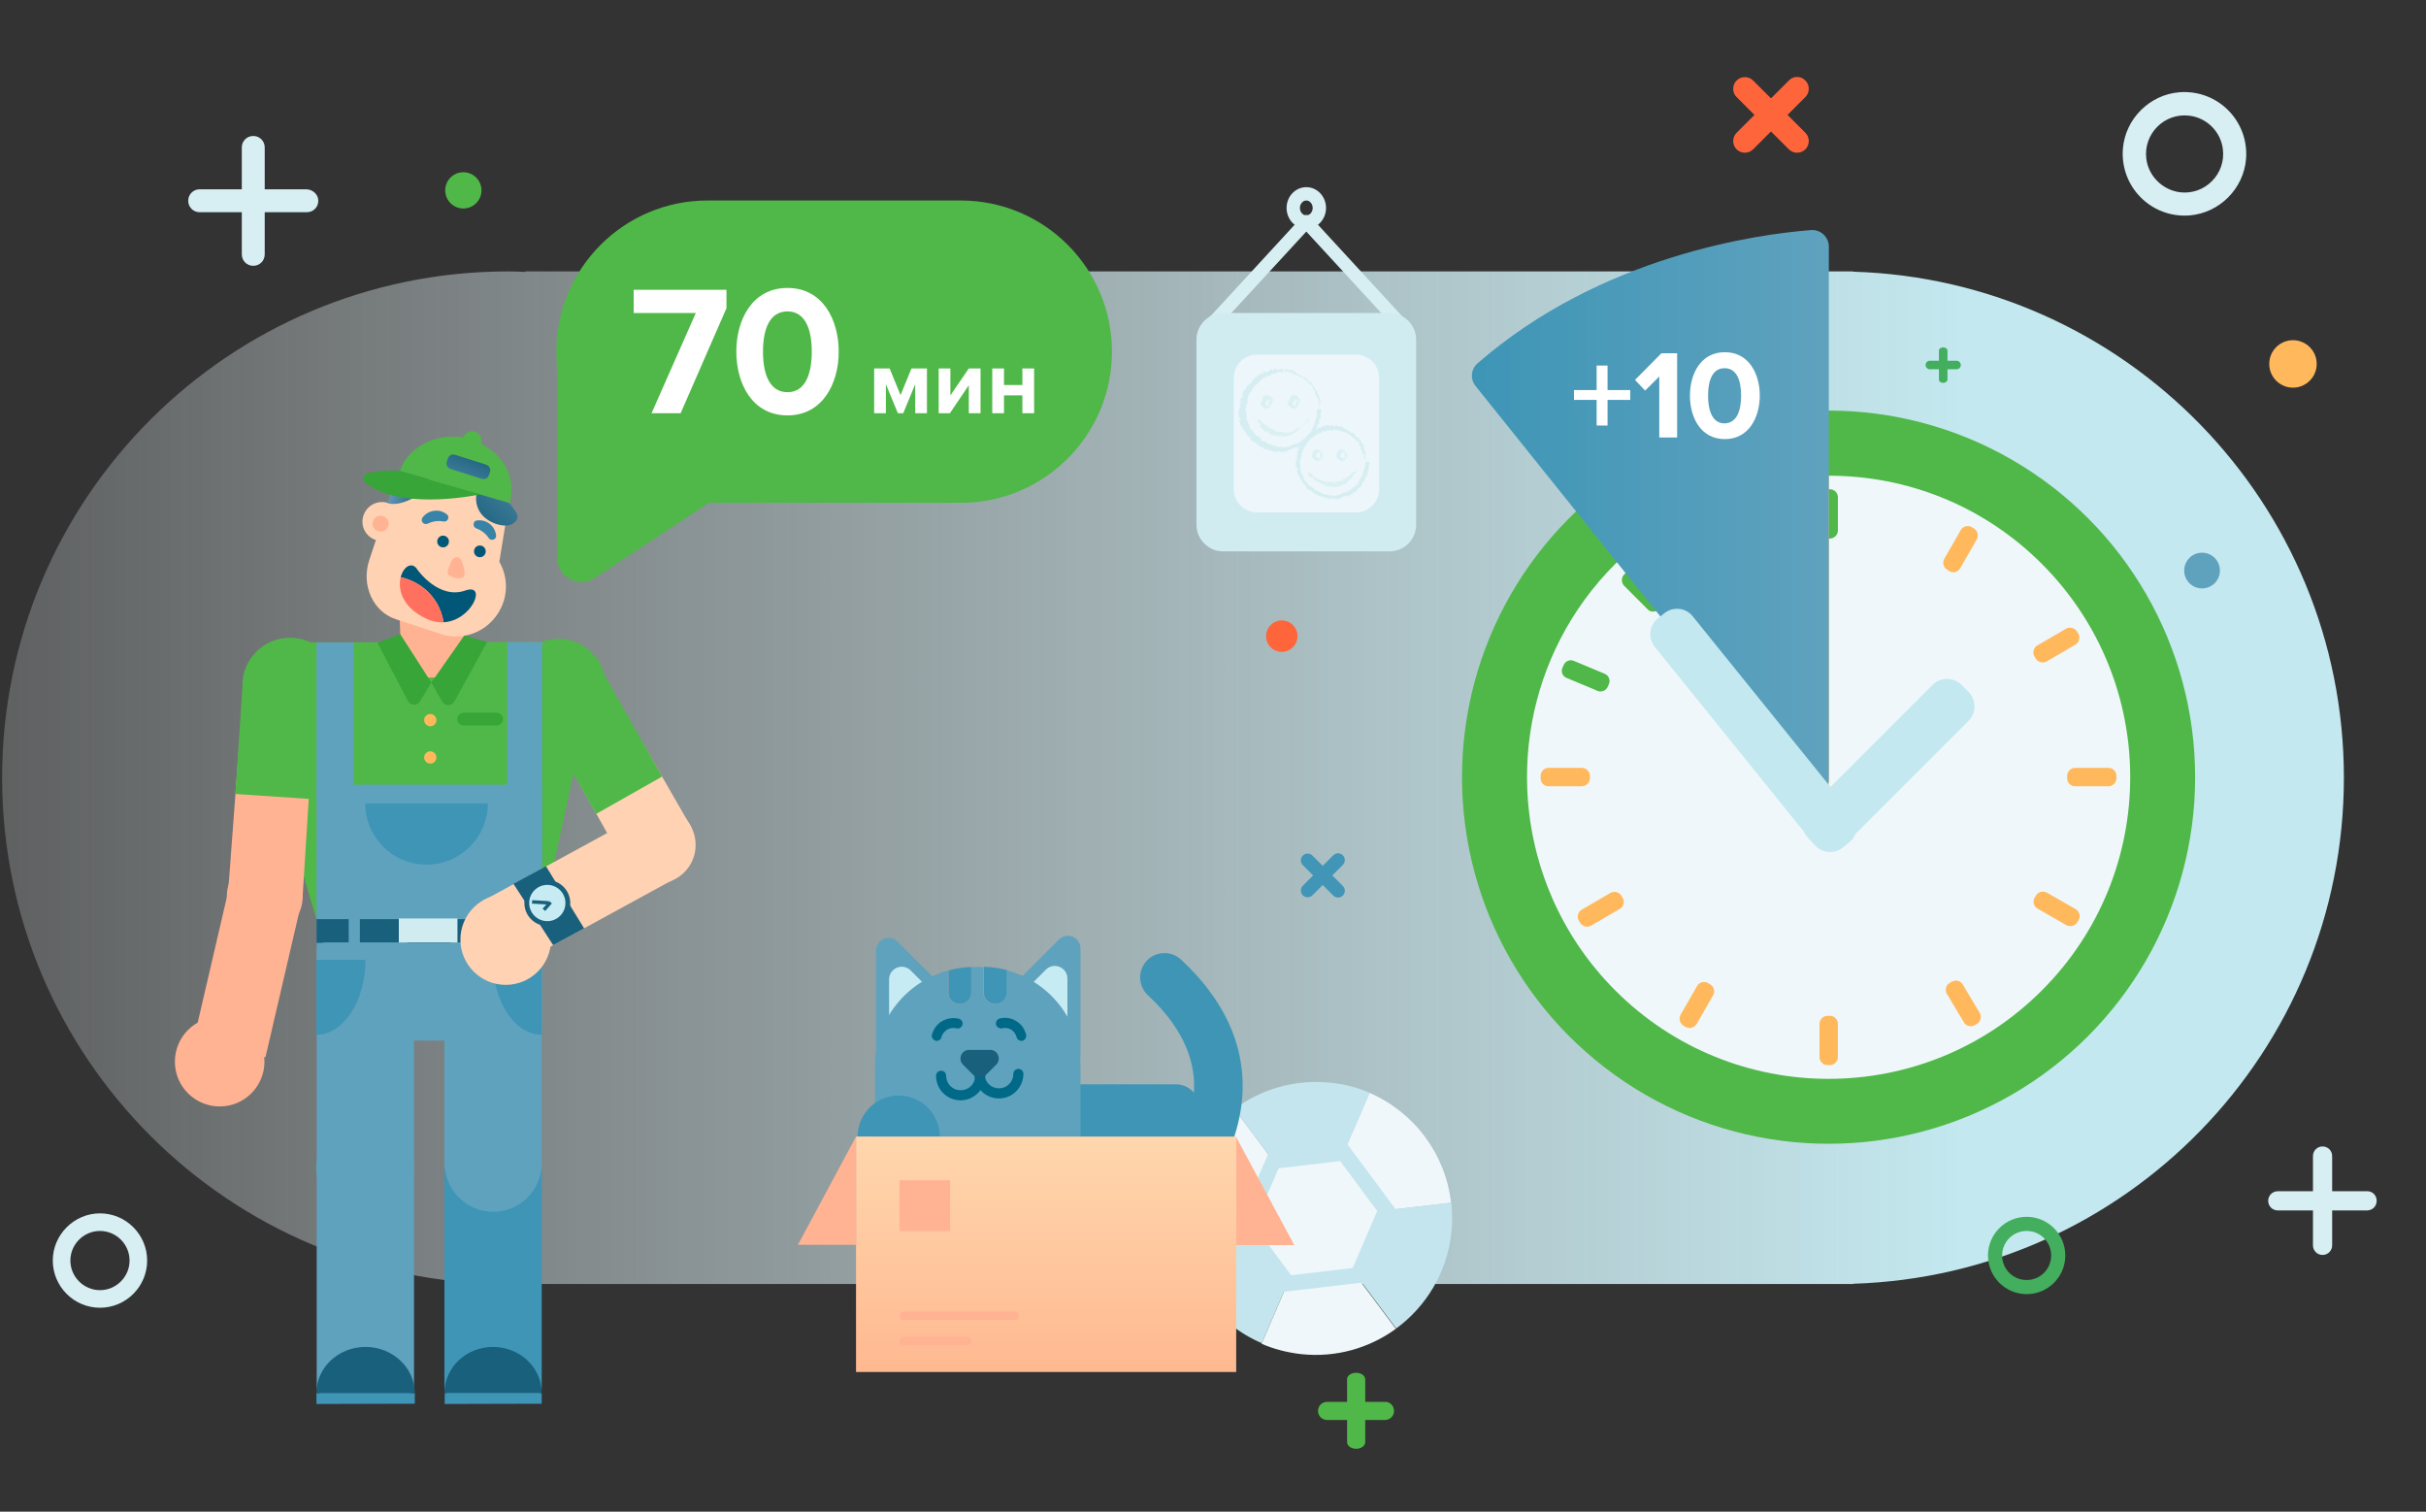 <svg version="1.1" id="Слой_1" xmlns="http://www.w3.org/2000/svg" x="0" y="0" viewBox="0 0 910 567" xml:space="preserve"><rect x="0" y="0" width="910" height="567" fill="#333333" stroke="none"/><style>.st1{fill:#50b848}.st2{fill:#5fa2be}.st3{fill:#19607c}.st4{fill:#3e95b6}.st5{fill:#ffb95c}.st6{fill:#37a537}.st7{fill:#ffb392}.st8{fill:#ffd2b3}.st10{fill:#005777}.st15{fill:#d1ecf1}.st16{fill:#c6ebf2}.st17{fill:#eff7fb}.st19{fill:#c3e8ef}.st23{fill:#d7eef3}.st25{fill:#d6eef2}.st26{fill:#dbf0f4}.st27{fill:#daf0f3}.st28{fill:#c4e5ed}.st30{fill:#006988}.st32{fill:#43ae5d}.st33{fill:#ff653b}.st34{fill:#fff}.st35{fill:#4195b7}</style><linearGradient id="SVGID_1_" gradientUnits="userSpaceOnUse" x1="-219.515" y1="291.667" x2="736.619" y2="291.667"><stop offset="0" stop-color="#fff" stop-opacity="0"/><stop offset="1" stop-color="#c3e8ef"/></linearGradient><path d="M879.2 291.7c0-102.9-81.9-186.7-184.1-189.8v-.1h-498v.2c-2.1-.1-4.2-.2-6.4-.2C85.8 101.8.8 186.8.8 291.7s85 189.9 189.9 189.9c2.1 0 4.3-.1 6.4-.2v.2h498.1v-.1c102.1-3.2 184-86.9 184-189.8z" fill="url(#SVGID_1_)"/><path class="st1" d="M118.7 344.7h84.6l18.2-83.9c2.4-10.4-8.4-20-22.5-20l-83.1.1c-14.3 0-25.1 9.9-22.2 20.4l25 83.4z"/><path class="st2" d="M124.2 390.3h73.7c3 0 5.4-2.4 5.4-5.4v-39c0-3-2.4-5.4-5.4-5.4h-73.7c-3 0-5.4 2.4-5.4 5.4v39c-.1 3 2.4 5.4 5.4 5.4z"/><path transform="rotate(-180 161.021 321.017)" class="st2" d="M118.7 294.3h84.6v53.4h-84.6z"/><path transform="rotate(-180 161.021 349.172)" class="st3" d="M118.7 344.7h84.6v8.9h-84.6z"/><path transform="rotate(-180 132.894 348.75)" class="st2" d="M130.8 343.2h4.2v11.2h-4.2z"/><path transform="rotate(-180 186.387 349.84)" class="st2" d="M184.3 344.7h4.2v10.2h-4.2z"/><path class="st2" d="M170 442.9h29.9c1.8 0 3.3-1.5 3.3-3.3v-82.8c0-1.8-1.5-3.3-3.3-3.3H170c-1.8 0-3.3 1.5-3.3 3.3v82.8c.1 1.9 1.5 3.3 3.3 3.3zm-47.9 80.3H152c1.8 0 3.3-1.5 3.3-3.3V439c0-1.8-1.5-3.3-3.3-3.3h-29.9c-1.8 0-3.3 1.5-3.3 3.3v80.9c0 1.8 1.5 3.3 3.3 3.3z"/><path class="st2" d="M122.1 442.9H152c1.8 0 3.3-1.5 3.3-3.3v-82.8c0-1.8-1.5-3.3-3.3-3.3h-29.9c-1.8 0-3.3 1.5-3.3 3.3v82.8c0 1.9 1.5 3.3 3.3 3.3z"/><path class="st4" d="M137.1 360h-18.4v28.1c10.1 0 18.4-12.6 18.4-28.1zM170 523.9h29.9c1.8 0 3.3-1.5 3.3-3.3V439c0-1.8-1.5-3.3-3.3-3.3H170c-1.8 0-3.3 1.5-3.3 3.3v81.6c.1 1.9 1.5 3.3 3.3 3.3z"/><path class="st3" d="M155.6 522.6c0-9.6-8.3-17.4-18.5-17.4s-18.5 7.8-18.4 17.4h36.9m47.6-.1c0-9.6-8.2-17.3-18.3-17.3-10.1 0-18.2 7.8-18.2 17.3h36.5"/><path class="st4" d="M184.8 360h18.4v28.1c-10.2 0-18.4-12.6-18.4-28.1z"/><circle class="st5" cx="161.4" cy="270.1" r="2.3"/><path class="st6" d="M173.9 272.1h12.4c1.3 0 2.4-1.1 2.4-2.4 0-1.3-1.1-2.4-2.4-2.4h-12.4c-1.3 0-2.4 1.1-2.4 2.4 0 1.3 1.1 2.4 2.4 2.4z"/><path class="st4" d="M137 301.3c0 12.7 10.3 23 23 23s23-10.3 23-23"/><circle class="st2" cx="185" cy="436.3" r="18.2"/><circle class="st2" cx="136.8" cy="438.2" r="18.2"/><ellipse transform="rotate(-18.612 99.264 336.154)" class="st7" cx="99.3" cy="336.2" rx="14.2" ry="14.4"/><path class="st7" d="M85.6 334.1l4.1-54.7 27.2 2.9-3.4 54.2z"/><path transform="rotate(-166.914 93.098 363.476)" class="st7" d="M79.3 332.7H107v61.6H79.3z"/><circle class="st7" cx="82.4" cy="398.2" r="16.8"/><path class="st1" d="M116.6 299.7l2.6-57.7-28.3 16.1-2.6 39.7z"/><circle class="st1" cx="108.8" cy="257.1" r="17.9"/><path class="st7" d="M168.6 253.9l-11.9.4c-3.3.1-6.1-2.5-6.2-5.8l-1-29.4c-.1-3.3 2.5-6.1 5.8-6.2l11.9-.4c3.3-.1 6.1 2.5 6.2 5.8l1 29.4c.1 3.3-2.5 6.1-5.8 6.2z"/><path class="st6" d="M150.1 237.8l11.7 18.2-4.3 7.1c-1 1.7-3.6 1.6-4.5-.2l-11.4-21.8 8.5-3.3zm24.1.5L161.8 256l4.1 7.2c1 1.7 3.5 1.7 4.5 0l12.3-22.4-8.5-2.5z"/><path class="st8" d="M186.7 230.2c4-6.1 4-13.6.6-19.5l2.6-16c3.4-15.8-.8-21.3-9.5-24.1l-5-1.6c-8.7-2.8-23.1-.6-27.3 12.1l-9.6 29c-3.1 9.4 1.4 19.4 10.1 22.2l15 4.9c.1 0 .2.1.4.1 8 3.4 17.7.6 22.7-7.1z"/><path d="M166.3 195.6c1.6.3 2.6-1.7 1.3-2.7-1.3-1-3-1.6-4.8-1.3-1.8.2-3.3 1.2-4.3 2.5s.5 3 1.9 2.3c2-.9 3.9-1.2 5.9-.8zm17 6.2c.9 1.3 3 .6 2.8-1-.2-1.6-1-3.2-2.4-4.3-1.4-1.1-3.1-1.5-4.8-1.3-1.6.2-1.7 2.5-.2 3 1.9.7 3.5 1.9 4.6 3.6z" fill="#3784a8"/><circle class="st10" cx="166.2" cy="203.1" r="2.2"/><circle class="st10" cx="180" cy="206.8" r="2.2"/><ellipse transform="rotate(-56.763 143.167 195.601)" class="st8" cx="143.2" cy="195.6" rx="7.3" ry="7.2"/><circle transform="rotate(-56.763 142.804 196.429)" class="st7" cx="142.8" cy="196.4" r="3"/><path class="st10" d="M166.4 233.4c10.7-.6 16.5-14.9 8.1-11.9-10 3.5-17.9-7.8-17.9-7.8-2-3.3-5.3-1.2-6.3 2.8 2.4.5 4.8 1.5 7 2.9 5.1 3.3 8.2 8.4 9.1 14z"/><path d="M159.6 231.9c2.4 1.2 4.7 1.6 6.8 1.5-.9-5.6-4-10.7-9.1-14-2.2-1.4-4.6-2.4-7-2.9-1.1 4.4.4 11.1 9.3 15.4z" fill="#ff715e"/><path class="st7" d="M169.2 210.7c1-2.3 3.3-2.3 4.1 0 .9 2.5 1.5 5.5.3 5.9-2.2.9-5.3-.5-5.7-1.5-.1-.4.4-2.5 1.3-4.4z"/><linearGradient id="SVGID_2_" gradientUnits="userSpaceOnUse" x1="2402.243" y1="107.839" x2="2413.584" y2="107.839" gradientTransform="scale(-1 1) rotate(-18.899 1339.656 7842.051)"><stop offset="0" stop-color="#19607c"/><stop offset="1" stop-color="#6295b4"/></linearGradient><path d="M145.4 188.7c4.3 1.5 12.8-2.5 14.3-6.8l4.5-13-14.5 7.7-4.3 12.1z" fill="url(#SVGID_2_)"/><linearGradient id="SVGID_3_" gradientUnits="userSpaceOnUse" x1="33.748" y1="-504.034" x2="30.979" y2="-467.647" gradientTransform="scale(1 -1) rotate(-49.725 435.854 -505.86)"><stop offset="0" stop-color="#19607c"/><stop offset="1" stop-color="#6295b4"/></linearGradient><path d="M194.1 194.2c-1.5 5-9.9 2.9-13.3-1.1s-2.8-10 1.1-13.4c.1 0 13.1 11.5 12.2 14.5z" fill="url(#SVGID_3_)"/><path class="st1" d="M150 176.7c3.4-10.2 16.1-15.2 26.3-11.9 11.4 3.7 17.8 13.3 14.9 23.9l-41.2-12z"/><linearGradient id="SVGID_4_" gradientUnits="userSpaceOnUse" x1="2399.798" y1="198.454" x2="2398.161" y2="219.974" gradientTransform="scale(-1 1) rotate(-24.892 1044.074 6023.584)"><stop offset="0" stop-color="#19607c"/><stop offset="1" stop-color="#6295b4"/></linearGradient><path d="M169 175.9l11.7 3.7c1.2.4 2.4-.3 2.7-1.4l.4-1.1c.4-1.2-.3-2.4-1.4-2.8l-11.7-3.7c-1.2-.4-2.4.3-2.7 1.4l-.4 1.1c-.4 1.2.2 2.4 1.4 2.8z" fill="url(#SVGID_4_)"/><circle class="st1" cx="177.1" cy="165.3" r="3.5"/><path class="st6" d="M180.3 185.4s-27.5 6-41.5-3.1c-9.8-6.4 10.8-5.8 10.8-5.8l30.7 8.9z"/><path class="st15" d="M149.6 344.5h22v9h-22z"/><circle class="st5" cx="161.4" cy="284.1" r="2.3"/><ellipse transform="rotate(-67.101 245.589 316.581)" class="st8" cx="245.6" cy="316.6" rx="14.9" ry="15.4"/><path class="st8" d="M234.1 323.8L216 291.5l24.8-13.3 18.5 32.1z"/><path class="st8" d="M181.3 337.8l60.1-32.8 10.8 25.1-50.9 27.8z"/><circle class="st8" cx="189.7" cy="352.4" r="17"/><path class="st3" d="M192.6 331.5l14.9 23 11.6-6.3-14.3-23.3z"/><circle class="st3" cx="205.3" cy="338.7" r="8.6"/><circle class="st16" cx="205.3" cy="338.7" r="6.8"/><path transform="matrix(.998 .059 -.059 .998 20.155 -11.291)" class="st3" d="M199.8 337.8h6.2v1.3h-6.2z"/><path transform="rotate(-48.454 205.268 339.873)" class="st3" d="M203.4 339.2h3.8v1.3h-3.8z"/><path transform="rotate(60.455 223.704 276.62)" class="st1" d="M198.8 262.4h49.8v28.4h-49.8z"/><circle class="st1" cx="209.5" cy="257.3" r="17.7"/><path transform="rotate(-180 125.66 270.396)" class="st2" d="M118.7 241h13.9v58.8h-13.9z"/><path transform="rotate(-180 196.849 269.307)" class="st2" d="M190.4 240.9h13v56.9h-13z"/><path class="st4" d="M155.6 526.5l-36.9.1v-4h36.9m47.6 3.9l-36.4.1v-4h36.4"/><circle class="st1" cx="685.9" cy="291.5" r="137.5"/><path class="st17" d="M765.9 211.5c-21.1-21.1-48.4-32.1-76-33l-.1.4.1-.4c-30.3-1.1-60.9 9.9-84 33-33.8 33.8-41.7 83.6-23.8 125 5.5 12.7 13.4 24.6 23.8 35 44.2 44.2 115.8 44.2 160 0s44.2-115.8 0-160z"/><path class="st1" d="M686.4 202h-.9c-1.6 0-3-1.4-3-3v-12.5c0-1.6 1.4-3 3-3h.9c1.7 0 3 1.4 3 3V199c0 1.6-1.4 3-3 3z"/><path class="st5" d="M686.4 399.5h-.9c-1.6 0-3-1.3-3-3V384c0-1.6 1.4-3 3-3h.9c1.7 0 3 1.4 3 3v12.5c0 1.6-1.4 3-3 3z"/><path class="st1" d="M586.1 250.4l.4-.9c.6-1.5 2.4-2.3 3.9-1.6l11.5 4.8c1.5.6 2.3 2.4 1.6 3.9l-.4.9c-.6 1.5-2.4 2.3-3.9 1.6l-11.5-4.8c-1.6-.6-2.3-2.4-1.6-3.9zm58.3-58.6l.9-.4c1.5-.6 3.3.1 3.9 1.6l4.8 11.5c.6 1.5-.1 3.3-1.6 3.9l-.9.4c-1.5.6-3.3-.1-3.9-1.6l-4.8-11.5c-.7-1.5 0-3.2 1.6-3.9zm-35.2 23.7l.7-.7c1.2-1.2 3.1-1.2 4.2 0l8.8 8.8c1.2 1.2 1.2 3.1 0 4.2l-.7.7c-1.2 1.2-3.1 1.2-4.2 0l-8.8-8.8c-1.1-1.2-1.1-3.1 0-4.2z"/><path class="st5" d="M607 211l79 99V178.5c-29 0-57.1 10.1-79.2 32.2-.6.5.2.3.2.3z"/><linearGradient id="SVGID_5_" gradientUnits="userSpaceOnUse" x1="552.147" y1="192.47" x2="686" y2="192.47"><stop offset="0" stop-color="#3e95b6"/><stop offset="1" stop-color="#5fa2be"/></linearGradient><path d="M686 292.4V92.5c0-3.6-3.1-6.5-6.7-6.2-19.6 1.5-78.5 9.4-125.1 50-2.5 2.2-2.8 5.9-.7 8.5L675 296.3c3.6 4.5 11 1.9 11-3.9z" fill="url(#SVGID_5_)"/><path class="st19" d="M735.9 257l2.4 2.4c3.1 3.1 3.1 8.1 0 11.1l-46.4 46.4c-3.1 3.1-8.1 3.1-11.1 0l-2.4-2.4c-3.1-3.1-3.1-8.1 0-11.1l46.4-46.4c3-3.1 8-3.1 11.1 0z"/><path class="st19" d="M621.8 232l2.5-2c3.3-2.6 8-2.1 10.6 1.1l59.9 74.2c2.6 3.3 2.1 8-1.1 10.6l-2.5 2c-3.3 2.6-8 2.1-10.6-1.1l-59.9-74.2c-2.6-3.3-2.1-8 1.1-10.6z"/><path class="st5" d="M775.4 292v-1c0-1.6 1.3-3 3-3h12.5c1.7 0 3 1.4 3 3v.9c0 1.6-1.3 3-3 3h-12.5c-1.6.1-3-1.3-3-2.9zm-197.5 0v-1c0-1.6 1.3-3 3-3h12.5c1.6 0 3 1.4 3 3v.9c0 1.6-1.4 3-3 3h-12.5c-1.6.1-3-1.3-3-2.9zm153.3-77.8l-.8-.5c-1.4-.8-1.9-2.7-1.1-4.1l6.2-10.8c.8-1.4 2.7-1.9 4.1-1.1l.8.5c1.4.8 1.9 2.7 1.1 4.1l-6.2 10.8c-.9 1.5-2.7 2-4.1 1.1zm-98.9 171l-.8-.5c-1.4-.8-1.9-2.7-1.1-4.1l6.2-10.8c.8-1.4 2.7-1.9 4.1-1.1l.8.5c1.4.8 1.9 2.7 1.1 4.1l-6.2 10.8c-.9 1.4-2.7 1.9-4.1 1.1zM763.6 247l-.5-.8c-.8-1.4-.3-3.3 1.1-4.1l10.8-6.3c1.4-.8 3.3-.3 4.1 1.1l.5.8c.8 1.4.3 3.3-1.1 4.1l-10.8 6.3c-1.4.8-3.3.3-4.1-1.1zm-170.9 99.1l-.5-.8c-.8-1.4-.3-3.3 1.1-4.1l10.8-6.3c1.4-.8 3.3-.3 4.1 1.1l.5.8c.8 1.4.3 3.3-1.1 4.1l-10.8 6.3c-1.4.8-3.2.3-4.1-1.1zm138.6 22.6l.8-.5c1.4-.8 3.3-.4 4.1 1l6.4 10.7c.8 1.4.4 3.3-1 4.1l-.8.5c-1.4.8-3.3.4-4.1-1l-6.4-10.7c-.9-1.4-.4-3.3 1-4.1zm31.9-32l.5-.8c.8-1.4 2.7-1.9 4.1-1.1l10.8 6.2c1.4.8 1.9 2.7 1.1 4.1l-.5.8c-.8 1.4-2.7 1.9-4.1 1.1l-10.8-6.2c-1.5-.8-1.9-2.7-1.1-4.1z"/><path class="st23" d="M453 125.9c-.6 0-1.2-.2-1.7-.7-1-.9-1.1-2.5-.1-3.5l37-40.2c.9-1 2.5-1.1 3.5-.1 1 .9 1.1 2.5.1 3.5l-37 40.2c-.5.6-1.1.8-1.8.8z"/><path class="st23" d="M527 125.9c-.7 0-1.3-.3-1.8-.8l-37-40.2c-.9-1-.9-2.6.1-3.5 1-.9 2.6-.9 3.5.1l37 40.2c.9 1 .9 2.6-.1 3.5-.5.5-1.1.7-1.7.7z"/><path class="st15" d="M521.2 206.8h-62.4c-5.5 0-10-4.5-10-10v-69.4c0-5.5 4.5-10 10-10h62.4c5.5 0 10 4.5 10 10v69.4c0 5.6-4.5 10-10 10z"/><path d="M508.6 192.2h-37.1c-4.8 0-8.7-3.9-8.7-8.7v-41.8c0-4.8 3.9-8.7 8.7-8.7h37.1c4.8 0 8.7 3.9 8.7 8.7v41.8c0 4.8-3.9 8.7-8.7 8.7z" fill="#ecf6fb"/><path class="st23" d="M490 85.8c-4.1 0-7.4-3.5-7.4-7.8s3.3-7.8 7.4-7.8 7.4 3.5 7.4 7.8-3.3 7.8-7.4 7.8zm0-10.6c-1.3 0-2.4 1.3-2.4 2.8s1.1 2.8 2.4 2.8 2.4-1.3 2.4-2.8-1.1-2.8-2.4-2.8z"/><path class="st25" d="M494.8 153.9c.1 0 .2 0 .2-.1l-.3-.1.1.2zm.5-.9c-.1-.1-.4-.3-.7-.2.3.1.2.2.5.3 0 .1-.1.2-.2.2.1 0-.1.2.1.3.2-.2.2-.4 0-.6h.3zm-5.8-11.2c.1 0 .1 0 0 0zm-7.6-2.9s.1-.1 0 0c0-.1 0-.1 0 0zm-1.5-.4c.1 0 .1 0 0 0 .1 0 .1 0 0 0zm9.1 3.3l-.1-.2c-.1 0 .1.1.1.2zm4.9 9.6s.1.1 0 0c.1.1.1 0 0 0zm-2-7.4h.2-.2zm1.7 2.3c0-.1-.2 0-.4.1h.2c.1 0 .1 0 .2-.1zm1.2 4.3c0 .1 0 0 0 0zm-4.3-8c0-.1 0-.1 0 0 0-.1 0-.1 0 0zm2.9 14.2c.1 0 .1 0 0 0 .1 0 0 0 0 0zm1.6-2.9c.1 0 .1.1.1.1l-.1-.1zm-17.8-15.4s.1 0 0 0c.1 0 .1 0 0 0zm-12 18.7c.1-.3.4.4.5-.1-.1.1-.5-.2-.5.1zm28.8-5.9v-.1c-.1.1-.1.1 0 .1zm-28.3 5.8zm5.9-16.1s.1 0 .1.1l-.1-.1zm4.2-1.6h-.1.1zm-5.8 3.4c-.1 0-.1 0-.1.1 0 0 0-.1.1-.1zm-1.7 1.8c.1 0 .1 0 0 0l.1-.1-.1.1zm22.4 18.1c.1 0 .2 0 .2.1-.1-.2 0-.4-.2-.1zm3.4-11.3h-.1.1c-.1 0-.1 0 0 0zm-22.9-7.1l-.3.2c.2-.1.3-.1.3-.2zm5.4 22.6c.1 0 .1 0 0 0zm-6.3-21.6h-.3v.1l.3-.1zm20.6 17.4z"/><path class="st25" d="M492.2 160.5c-.2.3.2.3.3.4-.1.4-.3 0-.5.1 0 .3.1.6 0 .7-.1 0-.1 0-.1-.1.1.4-.4.6-.4 1.1h-.1c.2.1.3.2.4.3-.1.1 0 .3-.2.2.1-.1 0-.1 0-.2v.2c-.3-.1.1-.2-.1-.4-.1.3-.2.7-.4.8-.2-.2.3-.5-.1-.4l.3-.2c-.5-.1.2-.1-.4-.3-.4.3-.2.5-.6.8 0 .2.2.2.2.3-.3.7-.9-.2-1 .4 0 .2.2.6-.2.6l-.1-.3c-.4.2.1.5-.4.7 0-.2.2-.3.1-.3-.4 0-.1.3-.3.4l-.2-.2c-.4.3-.7.8-1.2 1.1 0-.1 0-.2-.1-.2-.3.2-.6.4-.9.5-.4.1-.7.1-1 .1l-.2.3c-.1 0-.1-.1-.1-.1-.3 0 0 .2-.1.3-.1.1-.2-.1-.2-.2-.4.3-1.1.8-1.7.6l.1-.1c-.4 0-.3.6-.7.4l.1-.1c-.8 0-1.7.2-2.3-.2-.1.4-.8-.2-.9.3-.4-.3-.3-.4-.9-.7-.2 0-.3.3-.5.3l.1-.3-.3.2-.1-.4h-.2c.1 0 .1.2.1.2-.3 0-.7-.4-.6-.5h-.8c.1-.1.2-.1.3-.1-.5.1 0-.3-.4-.2 0 .1-.1.1-.1.2-.1-.2-.5-.4-.8-.5l.1-.1c-.5-.3-1-.5-1.6-.8.1.2-.1.4-.3.4l.1-.3c-.2.1.1.2-.2.2-.2-.2.1-.4.2-.4l-.3-.1c0-.1.1-.1.2-.2-.2.1-.2-.5-.5-.4v-.1c-.5-.3-.7-.5-1.1-.8-.2.2-.3 0-.5 0-.2-.3-.3-.8-.6-1.1-.3-.2-.2.1-.4 0 .2-.2-.1-.5.1-.4-.3-.4-.5-.5-1-1 0 .1 0 .2-.1.2-.1-.1-.1-.3 0-.3-.3-.2-.4-.7-.5-1.1 0-.4-.1-.8-.4-1l-.4-.5c-.1-.3.2.1.3-.1-.6-.5-.2-1-.6-1.5.3-.3.2-.6.1-1 0-.2-.1-.4-.1-.6 0-.2 0-.4.1-.5h-.2c-.2-.1.1-.2.1-.3-.1 0-.1.2-.2.1-.2-.6 0-1.3.1-1.9l.3-.9.3-.9c.2-.4-.7-.5-.2-.9l.2.2c0-.5.2-.9.3-1.4.2-.4.4-.9.5-1.3 0 .1.1.1.1.2.3-.1.4-.6.2-.7.1-.1.2.1.3 0 .2-.1 0-.6.3-.5v.1c0-.2.4-.5.1-.5.3-.2.3-.6.6-.7-.1-.3.5-.4.3-.7.3.3.6-.2.7-.5 0 .1.2 0 .3.1.2-.2.3-.4.1-.5.6 0 .5-.9 1.1-.6.1-.2.2-.3.4-.5l.4-.4c.3-.2.5-.5.8-.7.2.3-.6.4-.4.8.4-.5.7-.9 1.3-1.1.2 0 0 .2 0 .3.5-.4 1.2-.4 1.6-.8 0 0 0 .1-.1.1.1 0 .3 0 .2-.2l-.1.1c-.3-.2.3-.6.3-.8-.1.6.6 0 .4.7.1-.1.1-.2.1-.3.1 0 .2.1.1.2.4-.2.2-.3.6-.4 0 .1-.1.1-.1.2.2-.2.3-.4.6-.4 0 .1 0 .1-.1.1.5-.1.9-.5 1.5-.4-.2.4.2.1.2.4.1 0 .2-.1.3-.1l-.1-.2c.3 0 .5-.2.8-.1l-.2.1h.5l-.3-.1c.3-.2 0-.4.4-.3-.1 0 .3 0 .4.2.2-.1.3-.2.5-.1 0 .1-.1.4-.1.4.2-.2.7 0 .9-.2-.1.1-.1.2-.1.3l.2-.2c.1.1.1.1.1.3.4.1 0-.4.4-.1l-.1.1c.4.2.9.1 1.3.4 0 .4-.4-.1-.3.3.6.1 1.3.1 1.9.4l-.1-.1c.3-.4.3.4.7.3-.1 0-.2.2-.2.1.3.3.8.3 1.4.5l-.1.1c.1.2.5.4.7.6.1 0 .2.1.3-.1.1.5.4.7.8.9.4.2.7.4.7.8-.1-.1-.2-.1-.2 0l.5.4c.1-.2 0-.1.1-.3.1 0 .3 0 .4.2-.3-.1-.2.2-.3.4 0-.1.1-.1.2-.1-.1.5.4-.2.4.3h-.1c.1.1.4.1.4.3-.1.2-.2-.1-.4 0 .2.2.7.1.6.5-.1-.1-.2-.2-.3-.2-.1.4 0 .3 0 .5l.1.4v-.1c.7 0 .4.5 1 .7-.5-.2-.2 0-.5.1 0 .1 0 .3-.1.3.3.1 0 .4.4.5-.1 0 .1.2-.1.2.2.2.1-.1.2-.1.4.2 0 1 .6 1.4.3.4.6.4.8.9-.1.2-.3-.1-.3-.1-.1.3 0 .4.2.7-.1 0-.1 0-.2.1 0 .2.3.1.2.3-.1 0-.3-.1-.4-.1.1.2.3.4.4.6-.1.1-.2-.1-.4-.2.1.2.2.6.5.7l.1-.2c0 .1-.2.1-.2 0-.2-.2 0-.3.1-.3l.1.2c.5-.2-.2-.7-.2-1l.4.1-.4-.3c.1-.1.3-.2.4 0 .1-.3-.2-.2 0-.4h.1l-.2-.2c.1 0 .2-.1.2.1.1-.5-.4-.6-.2-.8-.3-.5-.3 0-.7-.3l.5-.5h-.3c0-.1 0-.2.1-.2-.3-.2-.1.1-.3 0 .1-.4-.4-.7-.1-.9-.2 0 0 .3-.3.1.4-.3-.2-.3-.2-.6.2 0 .2.3.3-.1-.4 0-.2-.5-.4-.7-.3.2-.4-.4-.7-.6.1 0-.3-.7-.4-1.1-.3.1-.5-.2-.7-.4.2-.1.2-.1.4-.1l-.2-.2c-.1 0-.2 0-.4-.1l.2-.1c-.3-.2-.7-.3-.9-.8-.2.1-.2.7-.6.5.1-.1.2-.3.3-.2 0 0-.2 0-.2-.1h.3c-.1-.2-.2.1-.3-.1.1-.1 0-.2.1-.3l.1.1c-.1-.1-.2-.4-.2-.5-.1.1-.2.2-.3.1-.3-.2 0-.2 0-.4-.1 0-.2-.2-.4 0-.1-.1 0-.2 0-.2-.2 0-.7-.5-.7-.1-.6-.2-.9-.8-1.5-1v-.1c-.3-.1-.7-.3-1-.2-.1 0-.1-.2-.1-.3-.3 0-.3 0-.6-.3.3 0 0-.2.3 0-.3-.2-.3-.3-.8-.3.2-.2-.2-.4-.3-.3l.2.2c-.2 0-.3-.1-.5-.2l.2-.2c-.6-.5-1.4.2-1.8-.4-.2.2.4.2.1.4-.3-.1-.6-.6-.7-.6-.4-.2-.5.3-.9.2.1.1.1.4-.3.5-.3-.1-.4-.5-.2-.5.1 0 .1 0 .1.1.1 0 .3-.1.1-.2l-.1.1c-.2-.1-.6-.1-.5-.3-.3.1-.1.2.1.2-.4-.2-.7-.1-1.1-.1.1.1.1.2.1.2-.6-.1-.3.2-.7.3-.3-.1.1-.4-.4-.2-.3-.1-.1-.3 0-.4-.4.2-.8 0-1 0l.2-.1c-.1.1-.2.1-.3.1l.2.2c-.1 0-.2 0-.2-.1-.1.2.2.3-.1.6-.2-.1-.5.2-.6-.1.5 0-.1-.3.3-.4-.1 0-.2.1-.3 0v-.1c-.5-.1-.2.4-.7.5 0-.2-.2-.3-.3-.2.2 0 .2.2 0 .4-.4 0-.3.2-.5.2h.2c0 .2-.2.2-.4.3-.1-.1.2-.1.1-.2-.1.3-.6-.1-.9.2-.2 0-.1-.3-.3-.3-.3.3-.5 0-.8.3.2.1.2.1 0 .4l.6-.4-.3.5c.2-.1.3-.3.5-.3-.1.2-.1.2 0 .3-.4-.2-.4.4-.8.3l-.2-.5c-.6 0-.7.6-1.3.9h.2c0 .2-.3.2-.4.4-.1-.2-.2-.1-.4-.2.1.1-.4.3-.2.6h-.4c-.5.2-.2.7-.6 1 0-.2-.3-.2-.1-.5-.1.1-.3.2-.2.3-.1 0-.2.5-.4.5 0 .1.1.2 0 .4l-.1-.1c.1.1-.1.3.1.3-.7 0-.9 1-1.5 1.1-.2.3-.4.7-.6 1 0 0-.1 0 0-.1-.4.3.3.5-.1.8-.4.1 0-.3-.2-.2-.5-.2-.3.6-.7.7v-.1c-.3.2-.1.7-.3 1h-.1c.1.4 0 .9 0 1.3-.2-.2 0-.2-.3-.2 0 .2.4.1.3.4-.2.1-.4.3-.6.2 0-.1.1-.2.1-.3-.4.1-.1.4-.2.6l-.1-.1c-.1.5.2.6.1 1.2h.1c.3.4-.2.2 0 .6h-.4c.1.2.2.8.2 1.1-.2-.2-.3-.7-.4-1 0 .2-.1.7.1.8 0-.1-.1-.2 0-.3.2.3.4.6.3 1-.7-.1-.2 1-.7 1.3.1.4.1.7.1 1.1 0 .4 0 .8.1 1.2.5-.4.1.2.6.1.1.2.1.3.1.3l-.2.6c-.1.2-.2-.2-.3-.1.1.4-.2.2-.2.6.2-.1.3.1.3.3l.1-.4c.4.5-.3.6.2 1.1l-.2-.1c.2.3.4 1.1 1 1.2 0 .1-.1.2-.2.1.1.4.4.7.7 1 .3.3.5.6.6.9h-.1c.1.1.3.1.3.3-.1 0-.1 0-.1.1.1 0 .4.2.5.4h-.2c.2.3.4.5.7.7.3.1.6.2.8.4-.3.3 0 .8.2 1 .6.6 1.3.8 2 1.1.1.3.4.6.8.9.4.3.8.5 1.1.8-.1-.1.2-.3.3-.2.1.2.6 0 .4.3h-.1c0 .4.4.5.7.6l.2-.4c.2.4.7.6 1.2.6s.9.1 1 .4c.2-.1.4 0 .6-.1l-.1.2c.5.1.8.2 1.4.2l-.1.2c.4 0 .5-.7.8-.7l.1.4c.6.1 1.3.3 1.9-.1 0 .1 0 .2-.1.2.3 0 1.2.1 1-.4.1.3.7-.1 1-.3v.3c.2-.4.2-.5.6-.6.1 0 .1.2 0 .1.3 0 .2-.3.6-.3l-.1.2c.3-.1.3-.1.4-.4.2-.2.6-.1.7 0 0-.1.1-.4.3-.4.1.1 0 .1 0 .2.6 0 .6-.6 1-.5 0 .1.1.1.1.1-.4.2-.7.3-.7.3.1.2.4.1.3.5.2-.3.5-.8.8-.9h.1c.1 0 .1-.1.2-.1s.2 0 .3-.1c.1.1.4-.1.6-.2-.1-.2.1-.3-.2-.4l-.1.1v.1c-.1.1-.2.1-.4.2.1-.2.1-.3.4-.3v-.5c.4.2.9.1 1 .2.3-.4 1-.8.9-1.4.1-.1.2 0 .3 0 0 .1-.1.2-.1.2.1-.3.6-.6.5-.9.4-.1.1.4.4 0v.1c.5-.2.7-.7.8-1.1.1-.5.2-.9.8-1.2-.1 0-.1.1-.2 0 1-.9 1.1-2.3 2-3.4.2-.3 0-.4 0-.7h.3c-.1-.1-.1-.3-.2-.4-.1-.6.9-.7.6-1.5l-.2.1c.1-.2 0-.8.2-.7 0 0-.2-.1-.1-.2h.1c0-.2-.1-.4-.2-.6.1-.4.5.1.6-.6 0-.3-.4-.7-.5-.6 0 .1-.1.3-.2.3l-.1-.2c-.4 0-.8-.2-1.1.3l.2.4-.2.1v-.3c-.2.2 0 .3.1.4-.1 0-.2.1-.2.1l.4.4c-.2 0-.3-.2-.4 0 .2.2.4-.1.5.2-.2.1-.4.1-.2.3-.1 0-.2 0-.2-.1.1.2 0 .5.2.6-.2.1 0 .6-.4.5.1.1.2.4.2.5-.4-.4-.2.6-.6.4.4.3-.1.8 0 1.2 0 0-.1-.1 0-.1-.1.2-.2.2-.4.3.3.2.2.5.3.8-.4.1-.3-.3-.6-.4.3.1.1.5.3.6-.3.1-.2.1-.5.1.4.2 0 .2.1.5-.3.1-.4-.1-.4.2.1.3.1-.1.1-.1zm-5 5.8c.1 0 .1-.1.1-.1.1 0 0 0-.1.1zm-.5.2c.1 0 .2-.1.3-.1.1.1.1.2 0 .2-.1-.1-.2 0-.3-.1zm2.1.9c-.1.1-.1.1-.2 0 0 0 .1-.1.2 0v-.1.1zm0-.4c0-.1-.1-.1 0 0zm.8-25.2c0 .1 0 .1 0 0 0 .1 0 .1 0 0zM477.9 167l-.1.1.1-.1zm13.9-22c0 .1 0 .1 0 0 0 .1 0 .1 0 0zm.9 1.4zm.5 1.1h.1-.1z"/><path class="st25" d="M476.9 140.9c-.1.1-.1.1 0 0zm5.6-1c-.1 0-.1.1-.2.1.1 0 .2 0 .2-.1zm-10.7 4.4h-.1zm10.2-4.4c.1.1.2 0 .3 0h-.3zm12.6 12.6zm0 0c0 .1 0 0 0 0zm.1.2l-.1-.1s0 .1.1.1zm-.3-1.8c-.1 0 0 0 0 0zm-.1-.5c0 .1-.1.3 0 .5h.1c-.2-.1 0-.4-.1-.5zm.3-2.3c0 .1.1.3.1.4.1-.1.1-.3.2-.1.1-.6-.1.2-.3-.3zm-.4-1.3c.1.2.1-.1.2-.1-.2-.1-.2-.1-.2.1zm-7.2-6.7l.1-.2c-.1 0 0 .1-.1.2zm-2.1.5c0 .1.1.1.1.2l.1-.2h-.2zm-.6-1.8h.1-.4zm-15.4 5.3l.2.1c.1-.1-.1-.3-.2-.1zm-2.9 6.6c-.2 0-.3.2-.2.4.1-.1.2-.3.2-.4zm9.5 17.9h-.2.3z"/><path class="st26" d="M486.9 151.1h.2-.2zm.4-.1h-.5.3c.2 0 .2-.1 0-.1.1.1.2.1.2.1zm-.5-1.6zm-1.1-.5zm-.2-.2s0-.1 0 0zm1.3.7zm-.1 1.5s.1 0 0 0c.1 0 .1 0 0 0zm.6-1.3s.1 0 0 0zm.3.4l-.2.1c.1 0 .1-.1.1-.1h.1zm-.1.7zm-.4-1.3s.1 0 0 0zm-.7 1.9zm1-.2h.1zm-2.4-2.6c.1-.1 0-.1 0 0zm-1.9 3.2c.2-.1.2 0 .4-.1-.1 0-.3 0-.4.1zm3.7-.8zm-3.3.7zm.6-2.6s.1 0 0 0c.1 0 0 0 0 0zm.8-.1zm-.9.5zm-.3.3c.1 0 .1 0 0 0zm2.6 2l.1.1c-.1 0-.1-.1-.1-.1zm.5-.8zm-1.8-.3zm.3 1.5c0-.1 0-.1 0 0zm-.3-1.5c-.1 0-.1-.1-.1-.1 0 .1 0 .1.1.1zm1.4 1.2z"/><path class="st26" d="M486.1 151.5s.2.1.3.2c.1 0-.1-.1-.3-.2l.3.3-.1-.1c.2.1 0 0 .2.2h-.1c.1.1.2.2.3.2 0 0 .1.1 0 0l-.1-.1v.1c-.2-.1 0-.1-.2-.2 0 .1.2.2.1.2-.2-.2 0-.1-.2-.2h.1l-.3-.2c-.1 0 .1.1 0 .1l.2.2c.1.2-.4-.4-.2-.2.1.1.3.4.2.3l-.2-.2s.2.3.1.2c-.1-.1 0-.1-.1-.1-.1-.2.1.1.1.1l-.1-.2v.3c0-.1-.1-.1-.1-.2 0 .1-.1 0-.2-.1v.1c0-.1 0 .1.1.2 0 0 0-.1-.1-.2 0 .2 0 .4-.1.2v-.1.2c-.1-.1-.2.1-.2-.2 0 .3 0-.1-.1.3v-.4s-.1.2-.1.3v-.2l-.1.2.1-.3v.3c-.1.1 0-.2 0-.3 0 .1-.1.1-.1.2 0-.1.1-.1.1-.2-.1.2.1-.2 0 0 0 0-.1.1-.1.2v-.1l.1-.1h-.1c0 .1-.2.3-.2.3l.1-.2c-.1.1 0 .1-.1.2 0 0 .1-.2.2-.3l-.1.1c0-.1.1-.1.1-.2-.1.1.1-.2 0 0v-.1h-.1l-.2.2c0-.1.1-.2.1-.2-.1 0-.1.1-.2.2l.2-.2h-.2c-.1 0-.1.1-.1.1l.1-.1c-.3.1.4-.3.1-.2h-.2s.1 0 .2-.1c-.3 0 0-.1-.2-.1.5-.1-.1-.1.3-.2h-.2c-.2-.1.2-.2.3-.2l-.3-.1.2.1c-.2-.1 0-.1-.1-.3l.1.1c.2.1 0 0-.1-.1 0 0 .1.1.2.1s-.2-.1 0-.1h.1l-.1-.1c.1 0 0-.1.1 0-.2-.2.1 0-.1-.2.2.2.2.1.1 0l.2.2s0-.1-.1-.2c.3.3-.1-.3.2.1-.1-.2-.1-.3-.1-.4.1.3 0 .1.1.3 0-.1-.1-.4 0-.3 0 0 0 .1.1.2 0-.1.1 0 .1-.2-.1-.2-.1-.4-.1-.5.1.4.1.1.2.6v-.2.1s.1-.4.1-.2v.4-.2s.1-.2.1-.1v.1h.1v-.1c0-.1 0-.3.1-.3v.2c0-.1.1-.2.1-.1s0 .3-.1.3c0-.2.1-.1.1-.3v.2-.2.2s.1-.3.1-.2v.1c0 .1.1-.1.1 0-.1.3-.1 0-.1.3.1 0 .2-.3.3-.2.2-.3 0 .2.1 0 0 0-.1.2-.1.1 0 .1.1 0 .2-.1l-.1.1v.1c.1-.1.1 0 .1-.2-.3.5.3-.1.1.3h-.1.1l.2-.2c.1-.1.1-.1.2-.1-.1 0-.2.2-.3.2l.1-.1c-.2.2.3-.2.1 0h-.1s.1-.1.1 0c-.1.1-.1 0-.2.1 0 0 .3-.2.2 0h-.1c-.2.1-.1.1-.1.1l-.1.1c.4-.2.1 0 .4-.1-.3.1-.2.1-.3.2 0 0-.1.1-.2.1.2-.1-.1.1.1 0-.1 0 0 0-.2.1.1 0 .1-.1.2-.1.2-.1-.2.2.1.1h.5-.2c-.1.1-.1.1 0 .1h-.2.2-.3.3-.3.3c.4-.1-.1-.1-.1-.1h.3-.2c.1 0 .2-.1.3-.1.1-.1-.1 0 0-.1h-.1c.1 0 .2-.1.2 0 .1-.1-.2 0 0-.1-.1 0-.2.1-.5.1l.5-.2-.2.1.1-.1c-.1 0-.1 0-.2.1.2-.1-.1-.1.2-.2-.2.1-.1.1-.2.1.3-.2-.1 0 .1-.1s.1 0 .2-.1c-.3.1 0-.1 0-.1-.2.1-.1 0-.2 0 .1 0 .1-.2.1-.3-.2.1-.2.1-.3.1.1-.1.2-.1.2-.2-.1 0-.1.1-.1.1l.2-.1s-.2.1-.2-.1c-.1.1-.3.4-.4.4l.2-.2s-.1 0 0 0l.1-.1c0-.1-.1.1-.1.1.1-.1.1-.1.1-.2 0 0 0 .1 0 0 0 0 0-.1.1-.2l-.1.1s.1-.1.1-.2c-.1.1 0 0-.2.1 0 0 0-.1.1-.1-.1.1-.1-.1-.2.1-.2.1-.1-.2-.2-.2v-.1c-.1 0-.1 0-.2.1 0 0 0-.1.1-.2-.1 0-.1.1-.1 0 .1-.1 0-.1.1-.1 0-.1 0-.2-.1 0 .1-.2 0-.2 0-.2v.1h-.1l.1-.2c0-.3-.3.4-.3-.1-.1.2 0 .1 0 .3 0 0 0-.4-.1-.4-.1-.1-.1.3-.2.2 0 .1 0 .3-.1.4v-.6.1c0-.1-.1-.1-.1-.2v.2c-.1-.1-.1 0-.2-.1v.1c-.1-.1 0 .2-.1.2 0-.1 0-.3-.1-.2v-.3c-.1.2-.1-.1-.2-.1v-.1h-.1v.2l-.1-.1c0 .1.1.3 0 .4 0-.1-.1.1-.1-.1.1.1-.1-.2 0-.3h-.1v-.1c-.1-.2 0 .3-.1.3 0-.1-.1-.2-.1-.2s.1.2.1.3c-.1-.1 0 .1-.1.1v.1c0 .2-.2-.2-.2 0-.1-.1-.1-.2-.1-.3 0 .2-.1-.1-.1 0 .1.1.1.1.1.3v-.2.2c0 .1 0 .1.1.2-.1-.2 0 .2-.1 0l-.2-.4c-.2-.1 0 .3-.2.2h.1c.1.1 0 .1 0 .1l-.2-.2c.1.1-.1 0 .1.3l-.1-.1c-.1 0 .2.4.1.4-.1-.1-.2-.2-.2-.3 0 0-.1 0 0 .1-.1-.1.1.2 0 .1 0 .1.1.2.1.2s0 .1.2.2c-.4-.2-.1.2-.4 0v.2s-.1 0 0 0c-.1 0 .3.2.2.2-.2-.1-.1-.1-.2-.1-.4-.2 0 .1-.2 0-.2 0 .1.2.1.2h-.1c.2.1.2.2.3.3-.2-.1-.1-.1-.3-.1 0 0 .3.1.3.2-.1 0-.2 0-.4-.1v-.1c-.2-.1 0 .1-.1.1h-.1c0 .1.3.2.2.2h.1c.3.1-.2 0 0 .1h-.3c.1 0 .2.1.3.2-.2 0-.3-.1-.4-.2 0 0 0 .1.1.1 0 0-.1 0 0 0 .2.1.3.1.3.2-.5 0-.1.1-.6.2.2.1-.1.2 0 .4l.4-.1c-.1 0-.2.1-.2.1-.1.1-.1 0-.2 0 0 .1-.2.1-.3.2.1-.1.2 0 .2 0l.2-.1c.2 0-.3.2-.1.2h-.1c.1 0 .1.2.4.1 0 0-.1.1-.2.1 0 .2.4.1.3.3h-.1s.2-.1.1 0l-.1.1s.2-.1.2 0h-.1c0 .2.3 0 .5 0-.2.2-.2.3-.2.4.1.1.4 0 .5 0-.1.3.1.3.2.5 0-.1.1-.2.1-.2 0 .1.2-.2 0 .1-.1.3 0 .2 0 .2l.1-.3c-.1.6.4-.1.3.4.1-.1.1-.1.1-.2v.2c.1.1.1.1.2.1v.1c.1 0 .1-.6.2-.6v.3c.1 0 .2.3.3 0v.1s.2.2.1-.2c0 .3.1 0 .1-.1v-.2s.1.1 0 .1c.1.1 0-.2.1-.1v.1c.1 0 0-.1 0-.2s.1 0 .2.2c0-.1-.1-.2 0-.2v.1c.1.1 0-.3.1-.1 0 .1 0 .1.1.1h-.1l.2.4c0-.1-.1-.4 0-.4v.1h.1c.1.1.1 0 .1 0-.1-.2-.1-.2-.2-.3h-.1c0-.1-.1-.2 0-.1-.1-.1-.1-.2-.1-.3l.4.4c0-.1.1-.2-.1-.5l.1.1v.1c0-.1.1-.1-.1-.3.1 0 .1.2.2.1v.1c.2.1.1-.1.1-.2-.1-.1-.2-.3.1-.2h-.1c.3 0 0-.4.4-.4.1 0-.1-.1-.2-.2l.2.1-.2-.1c-.2-.1.5 0 .2-.2h-.1s-.1-.1.1-.1h-.1.1c-.1 0-.1-.1-.2-.1.1-.1.4 0 .5-.1 0 0-.3-.1-.4-.1H486h.2-.3l.3.1h-.3c.1 0 .3 0 .4.1h-.3c.1 0 0 0 .2.1-.2 0 0 .1-.3 0 .1 0 .2.1.2.1l-.4-.1c.3.1.1.1.3.2h-.3c.3.1.3.2.4.2.4.3.4.2 0 .2.3.1.3.1.5.2-.2-.1-.1 0-.3-.1.3.2 0 0 .2.1-.2-.1-.3-.2-.2-.1-.1-.1-.2-.1-.2-.1zm.1.7zm-.1.1l.1.1c0-.1-.1-.1-.1-.1zm.8 1.1c0-.1 0-.1 0 0 0-.1 0 0 0 0zm-.1-.3zm0-3.6zm-1.4 2.5zm1.3-1.7c-.1 0-.1 0 0 0zm0 .1zm0 .2c0-.1 0-.1 0 0zm-1.4-.4z"/><path class="st26" d="M485.8 149.7c-.1 0-.1 0 0 0-.1.1-.1.1 0 0zm-.8.9zm.7-.8c0-.1 0-.1 0 0zm1 1.2zm.1 0zm0 0zm0-.1c-.1 0 0 0 0 0zm0-.1s-.2.1 0 0c-.2.1.1 0 0 0zm.7-.5h.2c.2-.1-.2.1-.2 0zm0-.2l.1-.1-.1.1zm-1-1l.1-.2c-.1.1-.1.1-.1.2zm-.5.8l-.1.1.1-.2zm.1-1.3h.1l-.1.1zm-2.5.9l.2.1-.2-.1zm-.2 1.2c-.2-.1-.2 0 0 0-.1 0 0 0 0 0zm1.3 2.9l-.1.1.1-.1zm-8.1-2.5h.2-.2zm.4-.1h-.5.3c.2 0 .2-.1 0-.1.1.1.2.1.2.1zm-.5-1.6zm-1.1-.5c.1 0 .1 0 0 0zm-.2-.2s0-.1 0 0zm1.3.7zm-.1 1.5c.1 0 .1 0 0 0 .1 0 .1 0 0 0zm.6-1.3c.1 0 .1 0 0 0zm.3.4l-.2.1c.1 0 .1-.1.1-.1h.1zm-.1.7zm-.4-1.3c.1 0 .1 0 0 0zm-.7 1.9zm1-.2h.1zm-2.3-2.6c0-.1 0-.1 0 0zm-2 3.2c.2-.1.2 0 .4-.1-.1 0-.3 0-.4.1zm3.7-.8zm-3.3.7zm.6-2.6s.1 0 0 0c.1 0 .1 0 0 0zm.8-.1zm-.9.5zm-.2.3zm2.5 2l.1.1c-.1 0-.1-.1-.1-.1zm.6-.8c-.1 0-.1 0 0 0-.1 0-.1 0 0 0-.1 0-.1 0 0 0zm-1.8-.3c-.1 0 0 0 0 0zm.2 1.5c0-.1 0-.1 0 0zm-.3-1.5c-.1 0-.1-.1-.1-.1 0 .1 0 .1.1.1zm1.5 1.2z"/><path class="st26" d="M475.9 151.5s.2.1.3.2c0 0-.2-.1-.3-.2l.3.3-.1-.1c.2.1 0 0 .2.2h-.1c.1.1.2.2.3.2 0 0 .1.1 0 0l-.1-.1v.1c-.2-.1 0-.1-.2-.2 0 .1.2.2.1.2-.2-.2 0-.1-.2-.2h.1l-.3-.2c-.1 0 .1.1 0 .1l.2.2c.1.2-.4-.4-.2-.2.1.1.3.4.2.3l-.2-.2s.2.3.1.2c-.1-.1 0-.1-.1-.1-.1-.2.1.1.1.1l-.1-.2v.3c0-.1-.1-.1-.1-.2 0 .1-.1 0-.2-.1v.1c0-.1 0 .1.1.2 0 0 0-.1-.1-.2 0 .2 0 .4-.1.2v-.1.2c-.1-.1-.2.1-.2-.2 0 .3 0-.1-.1.3v-.4s-.1.2-.1.3v-.2l-.1.2.1-.3v.3c-.1.1 0-.2 0-.3 0 .1-.1.1-.1.2 0-.1.1-.1.1-.2-.1.2.1-.2 0 0 0 0-.1.1-.1.2v-.1l.1-.1h-.1c0 .1-.2.3-.2.3l.1-.2c-.1.1 0 .1-.1.2 0 0 .1-.2.2-.3l-.1.1c0-.1.1-.1.1-.2-.1.1.1-.2 0 0v-.1h-.1l-.2.2c0-.1.1-.2.1-.2-.1 0-.1.1-.2.2l.2-.2h-.2c-.1 0-.1.1-.1.1l.1-.1c-.3.1.4-.3.1-.2h-.2s.1 0 .2-.1c-.3 0 0-.1-.2-.1.5-.1-.1-.1.3-.2h-.2c-.2-.1.2-.2.3-.2l-.3-.1.2.1c-.2-.1 0-.1-.1-.3l.1.1c.2.1 0 0-.1-.1 0 0 .1.1.2.1s-.2-.1 0-.1h.1l-.1-.1c.1 0 0-.1.1 0-.2-.2.1 0-.1-.2.2.2.2.1.1 0l.2.2s0-.1-.1-.2c.3.3-.1-.3.2.1-.1-.2-.1-.3-.1-.4.1.3 0 .1.1.3 0-.1-.1-.4 0-.3 0 0 0 .1.1.2 0-.1.1 0 .1-.2-.1-.2-.1-.4-.1-.5.1.4.1.1.2.6v-.2.1s.1-.4.1-.2v.4-.2s.1-.2.1-.1v.1h.1v-.1c0-.1 0-.3.1-.3v.2c0-.1.1-.2.1-.1s0 .3-.1.3c0-.2.1-.1.1-.3v.2-.2.2s.1-.3.1-.2v.1c0 .1.1-.1.1 0-.1.3-.1 0-.1.3.1 0 .2-.3.3-.2.2-.3 0 .2.1 0 0 0-.1.2-.1.1 0 .1.1 0 .2-.1l-.1.1v.1c.1-.1.1 0 .1-.2-.3.5.3-.1.1.3h-.1.1l.2-.2c.1-.1.1-.1.2-.1-.1 0-.2.2-.3.2l.1-.1c-.2.2.3-.2.1 0h-.1s.1-.1.1 0c-.1.1-.1 0-.2.1 0 0 .3-.2.2 0h-.1c-.2.1-.1.1-.1.1l-.1.1c.4-.2.1 0 .4-.1-.3.1-.2.1-.3.2 0 0-.1.1-.2.1.2-.1-.1.1.1 0-.1 0 0 0-.2.1.1 0 .1-.1.2-.1.2-.1-.2.2.1.1h.5-.2c-.1.1-.1.1 0 .1h-.2.2-.3.3-.3.3c.4-.1-.1-.1-.1-.1h.3-.2c.1 0 .2-.1.3-.1.1-.1-.1 0 0-.1h-.1c.1 0 .2-.1.2 0 .1-.1-.2 0 0-.1-.1 0-.2.1-.5.1l.5-.2-.2.1.1-.1c-.1 0-.1 0-.2.1.2-.1-.1-.1.2-.2-.2.1-.1.1-.2.1.3-.2-.1 0 .1-.1s.1 0 .2-.1c-.3.1 0-.1 0-.1-.2.1-.1 0-.2 0 .1 0 .1-.2.1-.3-.2.1-.2.1-.3.1.1-.1.2-.1.2-.2-.1 0-.1.1-.1.1l.2-.1s-.2.1-.2-.1c-.1.1-.3.4-.4.4l.2-.2s-.1 0 0 0l.1-.1c0-.1-.1.1-.1.1.1-.1.1-.1.1-.2 0 0 0 .1 0 0 0 0 0-.1.1-.2l-.1.1s.1-.1.1-.2c-.1.1 0 0-.2.1 0 0 0-.1.1-.1-.1.1-.1-.1-.2.1-.2.1-.1-.2-.2-.2v-.1c-.1 0-.1 0-.2.1 0 0 0-.1.1-.2-.1 0-.1.1-.1 0 .1-.1 0-.1.1-.1 0-.1 0-.2-.1 0 .1-.2 0-.2 0-.2v.1h-.1l.1-.2c0-.3-.3.4-.3-.1-.1.2 0 .1 0 .3 0 0 0-.4-.1-.4-.1-.1-.1.3-.2.2 0 .1 0 .3-.1.4v-.6.1c0-.1-.1-.1-.1-.2v.2c-.1-.1-.1 0-.2-.1v.1c-.1-.1 0 .2-.1.2 0-.1 0-.3-.1-.2v-.3c-.1.2-.1-.1-.2-.1v-.1h-.1v.2l-.1-.1c0 .1.1.3 0 .4 0-.1-.1.1-.1-.1.1.1-.1-.2 0-.3h-.1v-.1c-.1-.2 0 .3-.1.3 0-.1-.1-.2-.1-.2s.1.2.1.3c-.1-.1 0 .1-.1.1v.1c0 .2-.2-.2-.2 0-.1-.1-.1-.2-.1-.3 0 .2-.1-.1-.1 0 .1.1.1.1.1.3v-.2.2c0 .1 0 .1.1.2-.1-.2 0 .2-.1 0l-.2-.4c-.2-.1 0 .3-.2.2h.1c.1.1 0 .1 0 .1l-.2-.2c.1.1-.1 0 .1.3l-.1-.1c-.1 0 .2.4.1.4-.1-.1-.2-.2-.2-.3 0 0-.1 0 0 .1-.1-.1.1.2 0 .1 0 .1.1.2.1.2s0 .1.2.2c-.4-.2-.1.2-.4 0v.2s-.1 0 0 0c-.1 0 .3.2.2.2-.2-.1-.1-.1-.2-.1-.4-.2 0 .1-.2 0-.2 0 .1.2.1.2h-.1c.2.1.2.2.3.3-.2-.1-.1-.1-.3-.1 0 0 .3.1.3.2-.1 0-.2 0-.4-.1v-.1c-.2-.1 0 .1-.1.1h-.1c0 .1.3.2.2.2h.1c.3.1-.2 0 0 .1h-.3c.1 0 .2.1.3.2-.2 0-.3-.1-.4-.2 0 0 0 .1.1.1 0 0-.1 0 0 0 .2.1.3.1.3.2-.5 0-.1.1-.6.2.2.1-.1.2 0 .4l.4-.1c-.1 0-.2.1-.2.1-.1.1-.1 0-.2 0 0 .1-.2.1-.3.2.1-.1.2 0 .2 0l.2-.1c.2 0-.3.2-.1.2h-.1c.1 0 .1.2.4.1 0 0-.1.1-.2.1 0 .2.4.1.3.3h-.1s.2-.1.1 0l-.1.1s.2-.1.2 0h-.1c0 .2.3 0 .5 0-.2.2-.2.3-.2.4.1.1.4 0 .5 0-.1.3.1.3.2.5 0-.1.1-.2.1-.2 0 .1.2-.2 0 .1-.1.3 0 .2 0 .2l.1-.3c-.1.6.4-.1.3.4.1-.1.1-.1.1-.2v.2c.1.1.1.1.2.1v.1c.1 0 .1-.6.2-.6v.3c.1 0 .2.3.3 0v.1s.2.2.1-.2c0 .3.1 0 .1-.1v-.2s.1.1 0 .1c.1.1 0-.2.1-.1v.1c.1 0 0-.1 0-.2s.1 0 .2.2c0-.1-.1-.2 0-.2v.1c.1.1 0-.3.1-.1 0 .1 0 .1.1.1h-.1l.2.4c0-.1-.1-.4 0-.4v.1h.1c.1.1.1 0 .1 0-.1-.2-.1-.2-.2-.3h-.1c0-.1-.1-.2 0-.1-.1-.1-.1-.2-.1-.3l.4.4c0-.1.1-.2-.1-.5l.1.1v.1c0-.1.1-.1-.1-.3.1 0 .1.2.2.1v.1c.2.1.1-.1.1-.2-.1-.1-.2-.3.1-.2h-.1c.3 0 0-.4.4-.4.1 0-.1-.1-.2-.2l.2.1-.2-.1c-.2-.1.5 0 .2-.2h-.1s-.1-.1.1-.1h-.1.1c-.1 0-.1-.1-.2-.1.1-.1.4 0 .5-.1 0 0-.3-.1-.4-.1h-1.2.2-.3l.3.1h-.3c.1 0 .3 0 .4.1h-.3c.1 0 0 0 .2.1-.2 0 0 .1-.3 0 .1 0 .2.1.2.1l-.4-.1c.3.1.1.1.3.2h-.3c.3.1.3.2.4.2.3.3.3.2 0 .2.3.1.3.1.5.2-.2-.1-.1 0-.3-.1.3.2 0 0 .2.1-.2-.1-.3-.2-.2-.1-.1-.1-.2-.1-.2-.1zm0 .7zm-.1.1l.1.1c0-.1-.1-.1-.1-.1zm.8 1.1c0-.1 0-.1 0 0 0-.1 0 0 0 0zm-.1-.3zm0-3.6zm-1.4 2.5zm1.3-1.7c-.1 0 0 0 0 0zm0 .1z"/><path class="st26" d="M476.4 150.6c0-.1.1-.1 0 0zm-1.4-.4zm.5-.5s-.1 0 0 0c-.1.1 0 .1 0 0zm-.7.9zm.6-.8c0-.1 0-.1 0 0zm1 1.2c.1 0 .1 0 0 0zm.1 0zm0 0zm0-.1zm0-.1s-.2.1 0 0c-.2.1.1 0 0 0zm.7-.5h.2c.2-.1-.2.1-.2 0zm0-.2l.1-.1-.1.1zm-1-1l.1-.2c-.1.1-.1.1-.1.2zm-.5.8v.1-.2zm.2-1.3l-.1.1zm-2.5.9l.2.1c-.1 0-.3-.1-.2-.1zm-.3 1.2c-.1-.1-.2 0 0 0-.1 0 0 0 0 0zm1.3 2.9l-.1.1.1-.1z"/><path class="st27" d="M491.4 156.8s-.1-.1-.2-.1l.2.1zm-.5-.1c.1.1.2.3.4.4-.1-.2-.1-.1-.2-.3 0 0 .1 0 .2.1 0 0 .1 0 0-.1-.2-.1-.2 0-.1.1-.2-.2-.3-.2-.3-.2zm-2.5 2.1zm-1.7 1.2c0-.1 0-.1 0 0 0-.1 0-.1 0 0zm-.4-.1zm2.1-1.1c-.1 0-.1 0 0 0zm2.6-1.4s0-.1 0 0c0-.1 0-.1 0 0zm-2.1.7c0-.1 0-.1 0 0zm.4-.6l.2.2-.1-.1-.1-.1zm1-.5c0-.1 0 0 0 0zm-1.8 1.4c0-.1 0-.1 0 0 0-.1 0-.1 0 0zm-17.4.5zm.1-1.3h.1zm14.5 2.5c0-.1 0-.1 0 0zm-5.1 1.6c.1.2-.1.2 0 .4 0 0 .1-.3 0-.4zm10.4-4.3zm-10.4 4.7zm3.9-1.3s0 .1 0 0c0 .1 0 0 0 0zm1-.2zm-1.4.7s0-.1 0 0zm-.5.2zm-11.1-1.4c0-.1.1-.1.1-.2-.1.2-.2.2-.1.2zm18.4-2.8c.1 0 .1.1 0 0 .1 0 0 0 0 0zm-6.2 5.4h-.1.1zm-8.3-.2zm7.9.4c0-.1-.1-.1-.1-.1l.1.1zm-11.7-2.9z"/><path class="st27" d="M471.8 159.9c.1.1.2-.2.3-.3.1 0-.1.2-.1.3.1 0 .3-.1.3-.1s0 .1-.1.1c.2-.1.2.1.4 0v.1c.1-.1.2-.2.2-.3 0 0 .2-.1.1.1 0 0-.1 0-.1.1h.1c-.1.2-.1 0-.2.2.1 0 .3-.1.3 0-.1.2-.2 0-.2.2v-.1c-.2.3 0-.1-.2.3.1.1.2 0 .3.1.1-.1.1-.2.2-.2.3-.1-.2.6.1.4.1-.1.3-.3.3-.1l-.2.2c.1.1.3-.3.3 0-.1.1-.1 0-.1 0-.1.2.1-.1.2 0l-.1.2c.1.1.4 0 .5.1 0 .1-.1.1-.1.2.2 0 .3.3.4.5l.2-.1s0 .1-.1.1c0 .1.1-.1.1-.2 0 0 0 .1-.1.2.2-.1.5-.1.5.1h-.1c.1.1.3-.3.3-.1.2.2.5.1.5.5.2-.3.2.2.3-.1 0 .2 0 .3.1.5l.2-.2-.1.2.2-.2-.1.3h.1v-.2c.1-.1.1.2.1.3l.3-.1c0 .1-.1.1-.1.1.2-.2-.1.2.1.1 0-.1.1-.1.1-.2 0 .1.1.2.2.2l-.1.1c.1.1.3 0 .5.1 0-.1 0-.3.1-.3v.2c.1-.1 0-.1.1-.2.1 0 0 .3-.1.3l.1-.1c0 .1 0 .1-.1.2.1-.1.1.3.2 0v.1h.4c0-.2.1-.1.2-.3.1.1.2.3.3.3.1-.1.1-.2.1-.3 0 .2.1.2 0 .3.2 0 .2 0 .4-.1v-.2s.1.1.1.2c.2-.2.5.6.7.2l.2-.2c.1 0-.1.1 0 .2.2-.3.3 0 .5-.1.1.5.4 0 .6.3v-.1c0-.1.1.1.1.1 0-.1-.1-.1 0-.2.2-.1.4-.1.6 0 .2.1.4.1.6.1.1 0 0-.6.2-.4v.2c.2-.3.6-.1.8-.4v.1c.1.1.2 0 .2-.2 0 0 0 .1.1.2s.1-.2.2-.1v.1c0-.1.2 0 .1-.2.1.1.2-.1.3-.1 0-.2.2 0 .1-.3.1.3.3.2.3 0 0 .1.1.1.1.2.1 0 .1-.1 0-.3.3.3.1-.4.4 0 .1-.2.3-.4.4-.6.1.3-.2.1 0 .4.1-.2.1-.5.3-.5.1 0 0 .1.1.2.1-.2.3-.2.4-.4v.1s.1 0 0-.1c-.1-.2-.1-.4-.2-.5.2.4.2 0 .4.5 0 0 0-.1-.1-.2 0 0 .1.1.1.2.1-.1-.1-.2 0-.3 0 .1 0 .1.1.2 0-.1-.1-.3 0-.3 0 0 .1.1 0 .1.1-.1 0-.4.2-.4.1.3.1.1.3.3v-.1l-.1-.1c.1 0 0-.2.1-.2v.1l.1-.1h-.1c0-.2-.2-.3-.1-.3 0 0 .1 0 .2.1v-.2c.1.1.2.2.2.3-.1-.2.1-.2 0-.4 0 .1.1.2.1.2l-.1-.2c.1 0 .1 0 .1.1.1 0-.2-.2 0-.2v.1c.1 0 .1-.2.3-.2.2.2 0 .1.1.3.1-.1.1-.5.2-.5-.2-.3.2.1.2-.1 0 0 .1.2.1.1.1 0 .1-.2.2-.4v.1c.1 0 .2-.1.2-.1 0-.1 0-.1-.1-.2.5.2.1-.5.6-.3v.1l.1-.2c-.1-.1-.1-.1-.2-.1-.1-.1-.1-.2 0-.2 0 .1.2.2.3.2l-.1-.1c.3.1-.2-.2 0-.2l.1.1c0-.1-.1-.2 0-.2.1.1 0 .1.1.2 0-.1-.2-.3 0-.3v.1l.2.1h.2-.1c-.3-.4.1-.2-.1-.5.1.3.1.1.3.3.1 0 .1 0 .2.1-.1-.2.2 0 0-.2.1 0 0 0 .2.1 0-.1-.1-.1-.2-.1-.1-.2.4 0 .2-.3 0-.2-.2-.4-.2-.5.1 0 .2.2.2.2.1 0 .1 0 .1-.1 0 0 .1.1.2.1 0 0-.2-.2 0-.2l.2.2c0-.1-.1-.2-.1-.3l.2.2c0-.1 0-.2-.1-.3h-.1l.1.1c.1.1-.1 0-.2 0v-.1c-.3-.2-.1.2-.1.2l-.2-.2.1.2c-.1 0-.2-.1-.2-.2-.1 0 0 .1-.1 0v.1s-.2-.1-.1-.1c-.2 0 0 .3-.1.2 0 .2.2.2.3.4l-.4-.3.1.2h-.1l.2.2c-.2-.1-.1.2-.3 0 .1.1.1 0 .2.2-.3-.2 0 .1-.2 0-.1-.1 0-.1-.2-.2.2.2-.1 0-.1.1.2.2 0 .2 0 .3-.1-.1-.2 0-.4 0 .2.2.1.2.1.3-.1-.1-.1-.2-.2-.2 0 .1.1.1.1.2l-.1-.1c-.1.1 0 .3-.1.3.1.1.4.3.4.5l-.2-.2v.1l-.1-.1c-.1 0 .1.1 0 .1-.1-.1-.1-.1-.2-.1 0 0 .1 0 0 0 0 0-.1 0-.2-.1.1.1.1.1.1.2-.1.1-.1-.1-.2-.1.1.1-.1 0 .1.2l-.1-.1c0 .1-.1.2.1.3 0 .2-.3.1-.3.3v-.1c0 .1-.1.2-.1.3 0 0-.1-.1-.2-.1 0 .1 0 .1-.1.1 0-.1-.1-.1 0-.1-.1 0-.2-.1-.1.1-.1-.2-.2-.1-.2-.1l.1.1-.1.1-.1-.2c-.3-.1.1.6-.3.3.1.2.1 0 .2.2-.1 0-.3-.2-.4-.2-.2 0 .1.3 0 .3.1.1.2.2.2.3-.1 0-.3-.2-.3-.3 0 0 0-.1-.1-.1v.1c-.1 0-.2 0-.2-.1 0 .1.1.1.1.1-.2 0-.1.1-.3.1l.1.1c-.2 0 0 .2 0 .3-.1-.1-.1-.3-.2-.1-.1 0-.1-.2-.1-.2 0 .2-.2 0-.3 0v-.1.1l.1.1s-.1 0-.1-.1c0 .1.2.2.2.4-.1 0-.1.1-.2 0 .1 0-.1-.2-.1-.3h-.1v-.1c-.2-.1.1.2 0 .3-.1-.1-.1-.2-.1-.2s.1.2.1.3c-.1 0 0 .1-.1.1h.1v.2c-.1-.1 0-.1 0-.1.1.2-.2-.1-.2 0-.1-.1-.1-.2-.2-.2 0 .2-.2-.1-.2.1.1.1.1.1.1.3l.1-.2v.3s0-.1.1-.1c0 .1 0 .1.1.2-.2-.2 0 .2-.2.1l-.2-.4c-.2-.1-.1.3-.3.2h.1c.1.2-.1.1-.1.1-.1-.1-.1-.2-.2-.2 0 .1-.1 0 0 .3l-.1-.1c-.1 0 0 .4-.1.4 0-.2-.1-.2-.1-.4 0 0-.1 0 0 .1-.1-.1 0 .2-.1.1 0 .1.1.2 0 .2v-.1c0 .1 0 .1.1.2-.3-.4-.3.1-.5-.2l-.2.2v-.1c-.1-.1.1.4-.1.3-.1-.2 0-.1 0-.2-.1-.4-.1.1-.3-.1-.1-.1-.1.2-.2.2v-.1c0 .2-.1.3-.2.4v-.3s.1.3 0 .3c0-.1-.1-.2-.2-.4h.1c-.1-.2-.1 0-.2 0v-.1c-.1.1-.1.3-.2.3v.1c0 .3-.1-.1-.1.1l-.1-.3c0 .1-.1.3-.2.4 0-.2.1-.3.2-.5 0 0-.2 0-.2.2 0 0 0-.1.1-.1 0 .2-.1.3-.2.3 0-.5-.3-.1-.4-.5-.2.2-.3-.1-.5 0 .1.4-.1 0 0 .4h-.1l-.1-.3v-.2c-.1 0 0-.2-.1-.3 0 .2 0 .2-.1.2l.1.2c-.1.2-.1-.4-.2-.1v-.1c-.1.1-.2 0-.3.3v-.2c-.2-.1-.4.3-.5.1v-.1s-.1.2-.1.1v-.1s-.1.2-.1.1l.1-.1c-.1-.2-.3.2-.4.3.1-.3 0-.4-.1-.5-.2-.1-.4.2-.6.2 0-.3-.3-.2-.4-.5 0 .1-.1.2-.1.2 0-.1-.2.2-.1-.1.1-.3 0-.2-.1-.3l-.1.3c0-.6-.5 0-.4-.5-.1.1-.1 0-.2.1l.1-.2c-.1-.1-.1-.1-.3-.2l.1-.1c-.1 0-.3.5-.4.4l.1-.3c-.1-.1-.1-.4-.4-.2l.1-.1c-.1 0-.1-.3-.3.1.1-.2-.1-.1-.2 0l.1-.2c-.2.2-.2.2-.3.2l.1-.1c0-.1-.1.1-.2 0l.1-.1c-.1-.1-.1 0-.2.1-.1 0-.1-.1 0-.3-.1.1-.2.2-.2.1s.1-.1.1-.1c0-.2-.3.1-.2-.1 0-.1 0-.1.1-.1l.1.1c.1-.1.1-.2.2-.4-.1.1-.4.3-.4.1v-.1h-.1v-.1c.1-.1 0-.1-.1-.1-.1.2-.1.1-.2.3h.1c-.1.1-.2.1-.1 0l-.2.2c.1-.3.1-.4.2-.6-.2 0-.3-.1-.6.1-.1 0 0-.1.1-.2h.1c-.1 0-.2-.1-.4.1 0-.1.2-.2.1-.2l.1-.1c.1-.5-.7.3-.6-.3v.1c-.1-.4-.6-.3-.6-.7 0-.1-.1 0-.3 0l.1-.2-.2.1c-.2 0 .2-.5-.1-.4l-.1.1c0-.1-.2-.1-.1-.2 0 0-.1.1-.1 0l.1-.1h-.2c0-.1.3-.3.3-.4-.1 0-.3.1-.4.1 0 0 0 .1-.1.2h-.1c-.3.2-.6.4-.6.6h.2l-.1.1-.1-.1c-.1.1 0 .1.1 0l-.1.1.3-.1c-.1.1-.2.1-.2.2.1-.1.2-.2.3-.2-.1.1-.2.2 0 .2l-.1.1c.1 0 .1.1.3 0-.1.2.2.1-.1.3.1 0 .2-.1.3-.1-.3.2.1.1-.2.4.3-.2.3.1.5 0h-.1v.2c.2-.2.3-.2.5-.3-.1.2-.3.2-.4.4.1-.2.2-.1.4-.2-.1.2 0 .1-.2.3.2-.2.1 0 .3-.1-.1.2-.2.3-.1.2-1 .5-1.2.5-1.2.5zm2.1.9zm.2.1s-.1 0 0 0v-.2.2zm.4-1.3c.1 0 .1 0 0 0zm-.1.2c-.1 0-.1 0 0 0-.1 0-.1 0 0 0zm14-1zm-12.3 3.7l.1-.1-.1.1zm13.5-3.9zm.3-.3zm.3-.1s0-.1 0 0zm-4 3.5c0 .1 0 0 0 0z"/><path class="st27" d="M487.3 160.5v.1c.1 0 .1 0 0-.1zm-2.6 2.2zm2.6-2.1zm3.9-3.4c0-.1 0-.1 0 0zm0-.1zm0-.1c0 .1 0 .1 0 0zm-.3.4c0 .1 0 .1 0 0zm-.1.1h.2c0 .1-.3-.1-.2 0zm-1-.1h.1c-.1 0-.2-.1-.1-.1-.3-.2.1 0 0 .1zm-.3.1c0-.1-.1-.1-.1-.1 0 .1 0 .1.1.1zm-1.8 1.7l-.1-.1s.1 0 .1.1zm.3 1h.1l-.1-.1zm-1-.8v-.1l-.1.1zm-3.4 1.9l.1.2c0-.1-.1-.3-.1-.2zm-1.5.6c0-.1-.1-.2-.1-.1l.1.1zm-4.9-.9h.1-.1z"/><path class="st25" d="M512.3 173.7c.1 0 .2 0 .2-.1l-.3-.1.1.2zm.4-.8c-.1-.1-.4-.3-.6-.2.3.1.2.2.5.3 0 .1-.1.2-.2.2.1 0 0 .2.1.2.2-.2.2-.4 0-.5.1-.1.2 0 .2 0zm-5.1-10.1c0 .1 0 0 0 0zm-6.9-2.6c.1 0 .1 0 0 0zm-1.3-.3c.1 0 .1 0 0 0 .1 0 .1 0 0 0zm8.2 2.9l-.1-.2c-.1.1 0 .1.1.2zm4.3 8.6c0 .1.1.1 0 0 .1.1.1.1 0 0zm-1.8-6.5h.2-.2zm1.5 2c0-.1-.2 0-.3.1h.2l.1-.1zm1.1 3.8c0 .1 0 0 0 0zm-3.8-7.2zm2.6 12.7c0 .1 0 .1 0 0zm1.4-2.5h.1-.1zM497 159.9c.1 0 .1 0 0 0zm-10.8 16.7c.1-.3.3.3.5-.1-.1.1-.4-.2-.5.1zm25.7-5.2c0-.1 0-.1 0 0 0-.1 0-.1 0 0zm-25.2 5.1zm5.3-14.3c.1 0 0 0 0 0zm3.8-1.5h-.1.1zm-5.3 3c-.1 0-.1 0-.1.1l.1-.1c-.1.1 0 .1 0 0zm-1.4 1.6zm19.9 16.2c.1 0 .1 0 .2.1-.1-.1 0-.4-.2-.1zm3-10.1h-.1.1zm-20.3-6.3l-.2.2c0-.1.1-.2.2-.2zm4.8 20.2zm-5.7-19.4h-.2v.1l.2-.1zm18.4 15.6z"/><path class="st25" d="M510 179.6c-.2.2.2.3.3.4-.1.3-.3 0-.5 0 0 .2.1.5 0 .6 0 0-.1 0-.1-.1 0 .3-.4.6-.3 1h-.1c.1.1.3.1.3.2-.1.1 0 .3-.2.2.1-.1 0-.1 0-.2v.2c-.3-.1.1-.2-.1-.3-.1.3-.2.7-.4.8-.2-.2.3-.4-.1-.4l.3-.2c-.5-.1.2-.1-.3-.3-.3.2-.2.4-.6.7 0 .2.2.1.2.3-.3.6-.8-.2-.9.4 0 .2.2.5-.2.5l-.1-.3c-.3.2.1.5-.4.6 0-.1.2-.3.1-.3-.4 0-.1.3-.2.4l-.2-.2c-.3.2-.6.7-1.1.9 0-.1 0-.2-.1-.2-.2.2-.5.3-.8.4-.3.1-.6.1-.9.1l-.1.3-.1-.1c-.2 0 0 .1 0 .3-.1 0-.2-.1-.1-.2-.3.3-1 .7-1.5.5l.1-.1c-.3 0-.3.5-.6.4h.1c-.7 0-1.5.2-2.1-.2-.1.3-.7-.2-.8.3-.4-.3-.3-.4-.8-.6-.1 0-.3.2-.5.2v-.2l-.3.2-.1-.3h-.2c.1 0 .1.1.1.2-.3 0-.6-.3-.6-.5h-.7c0-.1.2-.1.3-.1-.4.1 0-.3-.3-.2 0 .1-.1.1-.1.2-.1-.2-.4-.4-.7-.4l.1-.1c-.4-.2-.9-.4-1.4-.7.1.2-.1.4-.2.3l.1-.2c-.2.1.1.2-.2.2-.2-.1.1-.3.2-.3l-.2-.1c0-.1.1-.1.2-.1-.2.1-.2-.5-.5-.3v-.1c-.4-.3-.6-.4-1-.7-.2.2-.3 0-.5 0-.2-.3-.3-.7-.6-1-.3-.1-.2.1-.4 0 .1-.1-.1-.4.1-.4-.3-.4-.4-.4-.9-.9 0 .1 0 .2-.1.2-.1-.1-.1-.3 0-.3-.3-.2-.4-.6-.4-1s-.1-.7-.4-.9l-.4-.4c-.1-.3.2.1.2-.1-.5-.4-.2-.9-.6-1.3.2-.2.2-.6.1-.9 0-.2-.1-.3-.1-.5s0-.3.1-.5h-.1c-.1-.1.1-.2.1-.3-.1 0-.1.1-.2.1-.1-.6 0-1.1.1-1.7.1-.3.2-.6.3-.8.1-.3.2-.5.3-.8.1-.4-.6-.4-.2-.8l.2.2c0-.4.1-.8.3-1.2.2-.4.4-.8.5-1.2 0 .1.1.1.1.2.2-.1.3-.5.2-.6.1-.1.1 0 .2 0 .2-.1 0-.5.2-.5v.1c0-.1.3-.4.1-.4.3-.2.3-.5.5-.7-.1-.3.4-.3.2-.6.3.3.6-.2.6-.5 0 .1.2 0 .2.1.2-.2.3-.3.1-.4.6 0 .4-.8 1-.5.1-.1.2-.3.3-.4l.3-.3c.2-.2.5-.4.7-.6.1.3-.6.4-.4.7.4-.4.6-.8 1.1-1 .2 0 0 .2 0 .3.5-.4 1-.4 1.5-.7 0 0 0 .1-.1.1.1 0 .2 0 .2-.2l-.1.1c-.2-.2.3-.6.3-.7-.1.5.5 0 .4.6.1 0 .1-.1.1-.2.1 0 .1.1.1.2.3-.2.2-.3.5-.4 0 .1 0 .1-.1.2.1-.2.3-.4.6-.3 0 0 0 .1-.1.1.5-.1.8-.5 1.3-.4-.1.3.2.1.2.4.1 0 .2-.1.3-.1l-.1-.1c.2 0 .5-.2.7-.1l-.2.1h.5l-.3-.1c.3-.1 0-.4.3-.3-.1 0 .3 0 .4.2.1-.1.3-.2.5-.1 0 .1-.1.3-.1.4.2-.2.6 0 .8-.2-.1 0-.1.2-.1.2l.1-.2c.1.1.1.1.1.2.3.1 0-.4.3-.1l-.1.1c.4.2.8.1 1.2.3 0 .3-.3 0-.3.2.5.1 1.2.1 1.7.4l-.1-.1c.3-.3.3.4.6.3-.1 0-.2.2-.1.1.3.3.7.3 1.2.5h-.1c.1.2.4.4.6.6.1 0 .2.1.2-.1.1.4.4.6.7.8.3.1.6.3.6.7-.1-.1-.2-.1-.2 0l.4.3c.1-.2 0-.1.1-.3.1 0 .3 0 .4.1-.3-.1-.2.2-.2.3l.1-.1c-.1.4.3-.2.4.3h-.1c.1.1.3.1.4.3-.1.2-.2-.1-.3 0 .1.2.6.1.5.4-.1-.1-.2-.2-.3-.2-.1.3 0 .3 0 .5l.1.4v-.1c.6 0 .4.4.9.6-.5-.2-.2 0-.4.1 0 .1 0 .3-.1.3.2.1 0 .3.3.4-.1 0 .1.2-.1.2.2.2.1-.1.2-.1.4.2 0 .9.5 1.2.3.4.5.4.8.8-.1.2-.3 0-.3 0-.1.2 0 .4.1.6-.1 0-.1 0-.2.1 0 .2.3.1.2.3-.1 0-.2 0-.3-.1.1.2.3.4.4.5-.1.1-.2-.1-.3-.2.1.2.2.6.4.6l.1-.2c0 .1-.2.1-.2 0-.2-.2 0-.3.1-.3l.1.1c.4-.2-.2-.6-.2-.9l.3.1-.3-.3c.1-.1.2-.2.3 0 .1-.2-.2-.2 0-.4h.1l-.1-.2c.1 0 .2-.1.2.1.1-.4-.4-.5-.2-.8-.3-.5-.2 0-.6-.3l.5-.4h-.2c0-.1 0-.2.1-.2-.2-.1-.1.1-.3 0 .1-.3-.4-.6 0-.8-.2 0 0 .3-.3.1.3-.2-.2-.3-.1-.6.2 0 .2.2.3-.1-.4 0-.1-.5-.3-.6-.3.1-.3-.3-.6-.6.1 0-.2-.6-.4-.9-.3.1-.4-.2-.6-.3.1-.1.2-.1.4-.1 0-.1-.1-.1-.2-.2-.1 0-.2 0-.3-.1l.2-.1c-.2-.2-.6-.3-.8-.7-.2.1-.2.6-.6.4.1-.1.2-.2.3-.2 0 0-.2 0-.2-.1h.2c-.1-.2-.2 0-.3-.1.1-.1 0-.2.1-.2 0 0 0 .1.1.1-.1-.1-.2-.3-.2-.5 0 .1-.1.2-.2.1-.2-.2 0-.2 0-.4-.1 0-.2-.2-.4 0-.1-.1 0-.1 0-.2-.2 0-.6-.4-.6-.1-.5-.1-.8-.7-1.3-.9v-.1c-.3-.1-.6-.3-.9-.2-.1 0-.1-.2-.1-.3-.2 0-.3 0-.6-.2.3 0 0-.1.3 0-.3-.2-.3-.3-.7-.2.2-.1-.1-.3-.3-.3l.2.2c-.2 0-.3-.1-.4-.2l.2-.2c-.5-.5-1.2.2-1.6-.4-.2.2.3.2.1.4-.3-.1-.5-.5-.6-.5-.4-.2-.4.3-.8.2 0 .1.1.3-.2.4-.3 0-.3-.4-.1-.5.1 0 .1 0 .1.1.1 0 .2-.1.1-.2v.1c-.1-.1-.5-.1-.4-.3-.2.1-.1.1.1.2-.4-.1-.6-.1-1-.1.1 0 .1.2.1.2-.6-.1-.2.2-.6.2-.2-.1.1-.3-.3-.2-.2-.1-.1-.2 0-.3-.3.2-.7 0-.9 0l.2-.1c-.1.1-.2.1-.3.1l.1.2c-.1 0-.2 0-.2-.1-.1.1.1.3-.1.5-.2-.1-.4.2-.5-.1.5 0-.1-.2.3-.3-.1 0-.2.1-.3 0v-.1c-.5-.1-.1.3-.6.4 0-.2-.2-.2-.2-.2.2 0 .1.2 0 .3-.3 0-.3.2-.4.2h.2c0 .1-.2.2-.3.3-.1-.1.1-.1.1-.2-.1.3-.6-.1-.8.2-.2 0-.1-.2-.3-.3-.3.3-.4 0-.7.3.2.1.2.1 0 .4l.5-.4-.2.4c.2-.1.3-.3.4-.3-.1.2-.1.2 0 .3-.3-.2-.4.4-.7.3l-.2-.4c-.5 0-.6.6-1.1.8h.2c0 .2-.3.2-.4.4-.1-.1-.2-.1-.3-.2.1.1-.3.2-.2.5h-.3c-.4.2-.2.6-.5.9 0-.2-.2-.2-.1-.5l-.2.2c-.1 0-.2.4-.4.4 0 .1.1.2 0 .3l-.1-.1c0 .1-.1.3.1.3-.6 0-.8.9-1.4 1-.1.3-.3.6-.5.9 0 0-.1 0 0-.1-.3.3.2.5-.1.7-.3.1 0-.3-.1-.2-.5-.2-.2.5-.6.6v-.1c-.3.1-.1.6-.3.9h-.1c.1.3 0 .8 0 1.2-.2-.2 0-.2-.3-.2 0 .2.3.1.3.4-.1.1-.3.2-.5.2 0-.1.1-.2.1-.3-.3.1-.1.4-.2.5l-.1-.1c-.1.5.2.6.1 1h.1c.2.3-.2.2 0 .5h-.3c0 .2.2.7.2 1-.2-.2-.3-.6-.4-.9 0 .2-.1.6.1.7 0-.1-.1-.2 0-.2.2.2.3.5.3.9-.6-.1-.2.9-.6 1.2.1.3.1.6.1 1 0 .3 0 .7.1 1.1.4-.4 0 .2.5.1.1.2.1.2 0 .2l-.1.6c-.1.2-.1-.1-.2-.1.1.4-.2.2-.2.5.2-.1.3.1.3.3l.1-.4c.4.5-.2.6.2 1l-.2-.1c.2.2.4 1 .9 1.1 0 .1-.1.2-.2.1.1.3.4.6.6.9.3.3.5.5.5.8h-.1c.1.1.3.1.3.3 0 0-.1 0-.1.1.1 0 .4.1.4.3h-.2c.1.3.4.5.6.6.2.1.5.2.7.4-.3.2 0 .7.2.9.5.6 1.2.7 1.8 1 .1.3.3.5.7.8.3.2.7.5 1 .7-.1-.1.1-.2.3-.2.1.1.5 0 .4.3h-.1c0 .3.3.4.6.5l.2-.4c.2.4.7.5 1.1.6.4 0 .8.1.9.4.2-.1.4 0 .6-.1v.2c.5.1.7.2 1.3.2l-.1.2c.3 0 .5-.6.8-.6l.1.3c.6 0 1.2.3 1.7 0 0 0 0 .1-.1.2.3 0 1.1.1.9-.3 0 .3.6-.1.9-.2v.2c.2-.3.2-.4.5-.6.1 0 .1.2 0 .1.3 0 .2-.3.5-.2l-.1.2c.3-.1.2-.1.3-.3.1-.1.5-.1.6 0 0-.1.1-.3.3-.3v.2c.5 0 .5-.5.9-.5 0 .1.1.1.1.1-.3.2-.6.3-.6.3.1.2.4.1.3.4.2-.3.4-.7.7-.8h.1c.1 0 .1-.1.2-.1s.2 0 .2-.1c.1.1.4-.1.5-.2-.1-.2.1-.3-.2-.3l-.1.1v.1c-.1.1-.2.1-.3.2 0-.2.1-.3.3-.3v-.4c.3.2.8.1.9.2.3-.4.9-.7.8-1.3.1-.1.2 0 .3 0 0 .1-.1.1-.1.2.1-.3.6-.6.4-.8.3-.1.1.3.3 0v.1c.5-.2.6-.6.7-1 .1-.4.2-.8.7-1-.1 0-.1.1-.2 0 .9-.8 1-2.1 1.7-3 .2-.3 0-.4 0-.6h.3c-.1-.1-.1-.3-.2-.4-.1-.5.8-.6.5-1.3h-.2c.1-.2 0-.7.2-.6 0 0-.2-.1-.1-.2h.1c0-.2-.1-.4-.2-.5.1-.4.5.1.5-.5 0-.2-.3-.6-.4-.6 0 .1-.1.2-.2.2l-.1-.2c-.4 0-.7-.2-1 .3l.2.3-.2.1v-.3c-.2.1 0 .2.1.4-.1 0-.2.1-.2.1l.3.3c-.1 0-.3-.2-.4 0 .1.2.3-.1.4.1-.2.1-.3.1-.2.3-.1 0-.2 0-.2-.1.1.2 0 .4.2.5-.2.1 0 .5-.4.4.1.1.2.3.2.5-.3-.4-.2.5-.6.3.3.3-.1.7 0 1.1 0 0-.1-.1 0-.1-.1.2-.2.2-.3.3.3.1.2.4.3.7-.4.1-.3-.3-.6-.3.2.1 0 .5.3.5-.2.1-.1.1-.4.1.3.2 0 .2.1.4-.3.1-.3-.1-.4.2-.4.6-.3.3-.3.3zm-4.5 5.1c.1 0 .1-.1.1-.1s0 .1-.1.1zm-.5.2c.1 0 .1-.1.2-.1.1.1.1.1 0 .2 0-.1-.1 0-.2-.1zm1.9.8c-.1.1-.1.1-.2 0h.2v-.1.1zm0-.4s-.1 0 0 0zm.7-22.4z"/><path class="st25" d="M497.1 185.3v.1h.1zm12.5-19.6c-.1.1-.1.1 0 0-.1.1 0 .1 0 0zm.7 1.2v.2c.1-.1.1-.1 0-.2zm.5 1s.1 0 0 0zm-14.5-5.8c-.1.1-.1 0 0 0zm5-1c-.1 0-.1.1-.2.1.1 0 .2 0 .2-.1zm-9.6 3.9v.1zm9.2-3.8h.2c-.1 0-.2-.1-.2 0zm11.2 11.2zm0 0c0 .1 0 0 0 0zm.1.2l-.1-.1s0 .1.1.1zm-.3-1.6zm-.1-.5c0 .1-.1.3 0 .4h.1c-.2 0 0-.3-.1-.4zm.3-2.1c0 .1.1.3.1.4.1-.1.1-.2.2-.1.1-.5-.1.2-.3-.3zm-.4-1.1c.1.2.1-.1.2-.1-.2-.1-.2-.1-.2.1zm-6.4-5.9l.1-.2c-.1-.1 0 .1-.1.2zm-1.9.4c0 .1.1.1.1.2l.1-.2h-.2zm-.5-1.7h-.3zm-13.8 4.8l.2.1c.1-.1-.1-.3-.2-.1zm-2.5 5.9c-.1 0-.2.2-.1.3 0-.1.1-.2.1-.3zm8.4 16h-.2.3z"/><path class="st26" d="M505.2 171.2h.2-.2zm.4-.1h-.5.4c.2 0 .2 0 0-.1 0 .1 0 .1.1.1zm-.5-1.4zm-.9-.5zm-.2-.2zm1.1.7c0-.1 0-.1 0 0zm0 1.3zm.5-1.1c0-.1 0-.1 0 0zm.2.2l-.2.1h.1s.1 0 .1-.1zm-.1.7c.1 0 0 0 0 0zm-.3-1.2zm-.6 1.7zm.9-.1h.1zm-2.2-2.4c.1 0 0 0 0 0zm-1.7 2.9c.1-.1.2 0 .4-.1-.1 0-.3 0-.4.1zm3.3-.7zm-3 .6zm.6-2.3c.1 0 0 0 0 0zm.7-.1zm-.8.5s0-.1 0 0c0 0 0-.1 0 0zm-.2.2zm2.3 1.8l.1.1-.1-.1zm.5-.7c-.1 0-.1 0 0 0-.1 0-.1 0 0 0-.1 0-.1 0 0 0zm-1.7-.3zm.3 1.3zm-.3-1.3c-.1 0-.1 0 0 0-.1 0-.1 0 0 0zm1.3 1.1z"/><path class="st26" d="M504.5 171.5s.2.1.3.2c.1 0-.1-.1-.3-.2.1.1.3.2.2.2l-.1-.1c.1.1 0 0 .1.2.1.1.2.1.2.2 0 0 .1.1 0 0l-.1-.1v.1c-.2-.1 0-.1-.2-.2 0 .1.1.2.1.2-.2-.1 0-.1-.2-.2h.1l-.3-.2c-.1 0 .1.1 0 .1l.2.2c.1.2-.4-.4-.2-.1.1.1.2.3.1.2l-.1-.2s.2.3.1.2v-.1l.1.1-.1-.2v.2c0-.1-.1-.1-.1-.2 0 .1-.1 0-.2-.1v.3s0-.1-.1-.2c0 .2 0 .3-.1.2v-.1.2c-.1-.1-.1.1-.2-.2 0 .3 0-.1-.1.2v-.4s-.1.2-.1.3v-.2l-.1.2v-.3l-.1.1c0-.1 0-.1.1-.1-.1.2.1-.2 0 0 0 0 0 .1-.1.1v-.1l.1-.1h-.1c0 .1-.1.3-.2.3l.1-.2c-.1.1 0 .1-.1.2 0 0 .1-.2.2-.2h-.1l.1-.1c-.1.1.1-.2 0 0h-.1l-.2.2c0-.1.1-.2.1-.2-.1 0-.1.1-.2.1l.2-.2h-.2c-.1 0-.1.1-.1.1s0-.1.1-.1c-.2.1.4-.3 0-.2h-.2s.1 0 .2-.1c-.3 0 0-.1-.2-.1.5-.1-.1-.1.2-.2h-.2c-.1-.1.2-.2.3-.2l-.3-.1.2.1c-.2-.1 0-.1-.1-.2l.1.1-.1-.1s.1.1.2.1-.1-.1 0-.1c-.1 0 0 0-.1-.1.1 0 0-.1.1 0-.1-.1.1 0-.1-.2.2.2.2.1.1 0l.1.1s0-.1-.1-.2c.2.2-.1-.3.2.1-.1-.1-.1-.3 0-.3.1.2 0 .1.1.3 0-.1-.1-.3 0-.3 0 0 0 .1.1.2 0-.1.1 0 .1-.2-.1-.2-.1-.4-.1-.5.1.4.1.1.2.5v-.2.1s0-.3.1-.2v.3-.2s0-.2.1-.1v.1-.3.1c0-.1 0-.1.1-.1v.3c0-.2.1 0 .1-.2v.2-.2.2s.1-.3.1-.2v.1c0 .1.1-.1.1 0l-.1.2c.1 0 .2-.2.2-.1.2-.3 0 .2.1 0 0 0-.1.2-.1.1 0 .1.1 0 .2-.1l-.1.1v.1c.1-.1.1 0 .1-.1-.3.4.3-.1.1.2h-.1.1l.1-.1.1-.1c-.1 0-.2.1-.2.2l.1-.1c-.2.2.2-.2.1 0h-.1s.1-.1.1 0c-.1.1-.1 0-.2.1 0 0 .3-.1.2 0h-.1l-.1.1-.1.1c.4-.2.1 0 .4-.1-.3.1-.1.1-.3.2l-.1.1c.1-.1-.1.1.1 0-.1 0 0 0-.1.1.1 0 .1 0 .2-.1.2 0-.2.2.1.1h.4-.2c-.1 0-.1.1 0 .1h-.2.1-.2.2-.2.3c.4-.1-.1-.1-.1-.1h.3-.2c.1 0 .2-.1.2 0 .1-.1-.1 0 0-.1h-.1.1c.1-.1-.2 0 0-.1-.1 0-.2 0-.4.1l.4-.2-.2.1.1-.1c-.1 0-.1 0-.2.1.2-.1-.1-.1.2-.2-.1 0-.1.1-.2.1.3-.1-.1 0 .1-.1s.1 0 .2-.1c-.3.1 0-.1 0-.1-.2.1-.1 0-.2 0 .1 0 .1-.1.1-.2l-.2.1c.1-.1.2-.1.2-.1-.1 0-.1.1-.1.1l.1-.1s-.2.1-.2-.1l-.4.4.2-.2s-.1 0 0 0l.1-.1c0-.1-.1.1-.1.1.1-.1 0-.1.1-.1 0 0 0-.1.1-.2 0 .1-.1.1-.1.1s.1-.1.1-.2l-.1.1s0-.1.1-.1c-.1 0-.1 0-.2.1-.2.1-.1-.2-.2-.1v-.1c-.1 0-.1 0-.2.1 0 0 0-.1.1-.2-.1 0-.1.1-.1 0 .1-.1 0-.1.1-.1 0-.1 0-.2-.1 0 .1-.1 0-.2 0-.2v.1h-.1l.1-.2c0-.3-.3.4-.3-.1-.1.1 0 .1 0 .3v-.3c-.1-.1-.1.3-.2.2 0 .1 0 .3-.1.3v-.5.1c0-.1-.1-.1-.1-.2v.2c-.1-.1-.1 0-.2-.1v.1c-.1-.1 0 .1-.1.2 0-.1 0-.3-.1-.2v-.3c0 .1-.1-.1-.2-.1v-.1c0 .1.1.2 0 .4 0-.1 0 .1-.1-.1.1.1 0-.2 0-.2v-.1c-.1-.2 0 .2-.1.2 0-.1-.1-.2-.1-.2s.1.2.1.3c-.1-.1 0 .1-.1.1 0 .2-.1-.2-.1 0 0-.1-.1-.2-.1-.2 0 .2-.1-.1-.1 0 .1.1.1.1.1.2v-.1.1c0 .1 0 .1.1.2-.1-.2 0 .1-.1 0l-.2-.3c-.1-.1 0 .2-.1.2h.1c.1.1 0 0 0 .1l-.2-.2c.1.1-.1 0 .1.2l-.1-.1c-.1 0 .2.3.1.3-.1-.1-.2-.2-.2-.3v.1c-.1 0 .1.2 0 .1l.1.1s0 .1.1.2c-.3-.2-.1.1-.4 0v.2s-.1 0 0 0c-.1 0 .3.2.1.2-.2-.1-.1-.1-.1-.1-.4-.2 0 .1-.2 0-.1 0 .1.2 0 .2h-.1c.2.1.2.2.2.3-.1-.1-.1 0-.2-.1 0 0 .2.1.3.1-.1 0-.2 0-.3-.1-.2 0 0 .1-.1.1h-.1c0 .1.2.1.2.2h.1c.2.1-.1 0 0 .1h-.2c.1 0 .2.1.3.2-.2 0-.3-.1-.4-.2 0 0 0 .1.1.1 0 0-.1 0 0 0 .2.1.3.1.3.1-.5 0-.1.1-.5.2.2.1-.1.2 0 .3.4-.1 0 0 .4 0-.1 0-.1.1-.2.1h-.2c0 .1-.1.1-.2.1h.2l.2-.1c.2 0-.3.2-.1.2h-.1c.1 0 .1.2.4.1 0 0-.1.1-.2.1 0 .1.4.1.3.2h-.1s.2-.1.1 0c0 0-.1 0-.1.1h.1-.1c0 .2.3 0 .4 0-.2.2-.2.3-.2.4.1.1.3 0 .5 0-.1.3.1.2.2.4 0-.1.1-.2.1-.2 0 .1.1-.1 0 .1s0 .2 0 .2l.1-.3c-.1.5.3-.1.3.3 0-.1.1-.1.1-.1v.2c.1.1.1.1.2.1v.1c.1 0 .1-.5.2-.5v.3c.1 0 .2.2.3 0v.1s.2.2.1-.2c0 .2.1 0 .1-.1v-.2.1c.1.1 0-.2.1-.1v-.1c0-.1.1 0 .1.2 0-.1-.1-.2 0-.2v.1c.1.1 0-.2.1-.1 0 .1 0 .1.1.1h-.1c.1.1.1.2.2.4 0-.1-.1-.4 0-.4h.1c.1.1.1 0 .1 0l-.2-.2c0-.1-.1-.2 0-.1 0-.1-.1-.2-.1-.3l.4.4c0-.1.1-.2-.1-.4l.1.1v.1c0-.1.1-.1-.1-.3.1 0 .1.2.2.1v.1c.2.1.1-.1.1-.2-.1-.1-.1-.2.1-.2h-.1c.3 0 0-.4.4-.4.1 0-.1-.1-.2-.1h.2l-.2-.1c-.1-.1.5 0 .2-.2h-.1s-.1-.1.1-.1h-.1.1c-.1 0-.1-.1-.2-.1.1-.1.4 0 .4-.1l-.3-.1h-1.1.2-.2.3-.3.3-.3c.1 0 0 0 .2.1-.2 0 0 .1-.2 0 .1 0 .2.1.2.1-.3-.1 0 0-.4-.1.3.1.1.1.3.2h-.3c.2.1.3.1.4.2.5.7.4.6.1.6.3.1.3.1.4.2-.1-.1-.1 0-.3-.1.3.1 0 0 .2.1-.1-.1-.3-.1-.2-.1 0-.1-.1-.1-.1-.1zm0 .7zm0 0c.1 0 .1.1.1.1-.1 0-.1-.1-.1-.1zm.7 1s0-.1 0 0c0-.1 0 0 0 0zm-.1-.2c0-.1 0-.1 0 0zm0-3.3z"/><path class="st26" d="M503.8 171.9v.1l.1-.1zm1.2-1.5zm0 .1c0 .1 0 0 0 0zm0 .2c0-.1.1-.1 0 0zm-1.2-.4c0 .1 0 0 0 0zm.4-.4c0 .1 0 .1 0 0zm-.7.8zm.6-.8c0 .1 0 .1 0 0zm1 1.2zm0 0zm0 0zm0-.2zm0 0s-.1.1 0 0c-.1.1.1 0 0 0zm.7-.5h.1c.2-.1-.1.1-.1 0zm0-.2s.1 0 .1-.1l-.1.1zm-1-.8l.1-.1c0-.1 0 0-.1.1zm-.4.7l-.1.1.1-.2zm.1-1.2v.1zm-2.2.9l.2.1c-.1-.1-.2-.2-.2-.1zm-.3 1c-.1-.1-.1 0 0 0 0 0 .1 0 0 0zm1.2 2.6zm-7.2-2.2h.2-.2zm.4-.1h-.5.4c.2 0 .2 0 0-.1 0 .1 0 .1.1.1zm-.5-1.4zm-.9-.5zm-.2-.2zm1.1.7c0-.1 0-.1 0 0zm0 1.3zm.5-1.1c0-.1 0-.1 0 0zm.2.2l-.2.1h.1c.1 0 .1 0 .1-.1zm0 .7zm-.4-1.2zm-.6 1.7zm.9-.1h.1zm-2.1-2.4zm-1.8 2.9c.1-.1.2 0 .4-.1-.1 0-.3 0-.4.1zm3.3-.7zm-2.9.6zm.5-2.3s.1 0 0 0c.1 0 .1 0 0 0zm.7-.1zm-.8.5s0-.1 0 0c0 0 0-.1 0 0zm-.2.2zm2.3 1.8l.1.1-.1-.1zm.5-.7c-.1 0-.1 0 0 0-.1 0-.1 0 0 0-.1 0-.1 0 0 0zm-1.6-.3c-.1 0 0 0 0 0zm.2 1.3zm-.3-1.3s-.1 0 0 0c-.1 0-.1 0 0 0zm1.3 1.1z"/><path class="st26" d="M495.3 171.5s.2.1.3.2c.1 0-.1-.1-.3-.2.1.1.3.2.2.2l-.1-.1c.1.1 0 0 .1.2.1.1.2.1.2.2 0 0 .1.1 0 0l-.1-.1v.1c-.2-.1 0-.1-.2-.2 0 .1.1.2.1.2-.2-.1 0-.1-.2-.2h.1l-.3-.2c-.1 0 .1.1 0 .1l.2.2c.1.2-.4-.4-.2-.1.1.1.2.3.1.2l-.1-.2s.2.3.1.2v-.1l.1.1-.1-.2v.2c0-.1-.1-.1-.1-.2 0 .1-.1 0-.2-.1v.3s0-.1-.1-.2c0 .2 0 .3-.1.2v-.1.2c-.1-.1-.1.1-.2-.2 0 .3 0-.1-.1.2v-.4s-.1.2-.1.3v-.2l-.1.2v-.3l-.1.1c0-.1 0-.1.1-.1-.1.2.1-.2 0 0 0 0 0 .1-.1.1v-.1l.1-.1h-.1c0 .1-.1.3-.2.3l.1-.2c-.1.1 0 .1-.1.2 0 0 .1-.2.2-.2h-.1l.1-.1c-.1.1.1-.2 0 0h-.1l-.2.2c0-.1.1-.2.1-.2-.1 0-.1.1-.2.1l.2-.2h-.2c-.1 0-.1.1-.1.1s0-.1.1-.1c-.2.1.4-.3 0-.2h-.2s.1 0 .2-.1c-.3 0 0-.1-.2-.1.5-.1-.1-.1.2-.2h-.2c-.1-.1.2-.2.3-.2l-.3-.1.2.1c-.2-.1 0-.1-.1-.2l.1.1-.1-.1s.1.1.2.1-.1-.1 0-.1c-.1 0 0 0-.1-.1.1 0 0-.1.1 0-.1-.1.1 0-.1-.2.2.2.2.1.1 0l.1.1s0-.1-.1-.2c.2.2-.1-.3.2.1-.1-.1-.1-.3 0-.3.1.2 0 .1.1.3 0-.1-.1-.3 0-.3 0 0 0 .1.1.2 0-.1.1 0 .1-.2-.1-.2-.1-.4-.1-.5.1.4.1.1.2.5v-.2.1s0-.3.1-.2v.3-.2s0-.2.1-.1v.1-.3.1c0-.1 0-.1.1-.1v.3c0-.2.1 0 .1-.2v.2-.2.2s.1-.3.1-.2v.1c0 .1.1-.1.1 0l-.1.2c.1 0 .2-.2.2-.1.2-.3 0 .2.1 0 0 0-.1.2-.1.1 0 .1.1 0 .2-.1l-.1.1v.1c.1-.1.1 0 .1-.1-.3.4.3-.1.1.2h-.1.1l.1-.1.1-.1c-.1 0-.2.1-.2.2l.1-.1c-.2.2.2-.2.1 0h-.1s.1-.1.1 0c-.1.1-.1 0-.2.1 0 0 .3-.1.2 0h-.1l-.1.1-.1.1c.4-.2.1 0 .4-.1-.3.1-.1.1-.3.2l-.1.1c.1-.1-.1.1.1 0-.1 0 0 0-.1.1.1 0 .1 0 .2-.1.2 0-.2.2.1.1h.4-.2c-.1 0-.1.1 0 .1h-.2.1-.2.2-.2.3c.4-.1-.1-.1-.1-.1h.3-.2c.1 0 .2-.1.2 0 .1-.1-.1 0 0-.1h-.1.1c.1-.1-.2 0 0-.1-.1 0-.2 0-.4.1l.4-.2-.2.1.1-.1c-.1 0-.1 0-.2.1.2-.1-.1-.1.2-.2-.1 0-.1.1-.2.1.3-.1-.1 0 .1-.1s.1 0 .2-.1c-.3.1 0-.1 0-.1-.2.1-.1 0-.2 0 .1 0 .1-.1.1-.2l-.2.1c.1-.1.2-.1.2-.1-.1 0-.1.1-.1.1l.1-.1s-.2.1-.2-.1l-.4.4.2-.2s-.1 0 0 0l.1-.1c0-.1-.1.1-.1.1.1-.1 0-.1.1-.1 0 0 0-.1.1-.2 0 .1-.1.1-.1.1s.1-.1.1-.2l-.1.1s0-.1.1-.1c-.1 0-.1 0-.2.1-.2.1-.1-.2-.2-.1v-.1c-.1 0-.1 0-.2.1 0 0 0-.1.1-.2-.1 0-.1.1-.1 0 .1-.1 0-.1.1-.1 0-.1 0-.2-.1 0 .1-.1 0-.2 0-.2v.1h-.1l.1-.2c0-.3-.3.4-.3-.1-.1.1 0 .1 0 .3v-.3c-.1-.1-.1.3-.2.2 0 .1 0 .3-.1.3v-.5.1c0-.1-.1-.1-.1-.2v.2c-.1-.1-.1 0-.2-.1v.1c-.1-.1 0 .1-.1.2 0-.1 0-.3-.1-.2v-.3c0 .1-.1-.1-.2-.1v-.1c0 .1.1.2 0 .4 0-.1 0 .1-.1-.1.1.1 0-.2 0-.2v-.1c-.1-.2 0 .2-.1.2 0-.1-.1-.2-.1-.2s.1.2.1.3c-.1-.1 0 .1-.1.1 0 .2-.1-.2-.1 0 0-.1-.1-.2-.1-.2 0 .2-.1-.1-.1 0 .1.1.1.1.1.2v-.1.1c0 .1 0 .1.1.2-.1-.2 0 .1-.1 0l-.2-.3c-.1-.1 0 .2-.1.2h.1c.1.1 0 0 0 .1l-.2-.2c.1.1-.1 0 .1.2l-.1-.1c-.1 0 .2.3.1.3-.1-.1-.2-.2-.2-.3v.1c-.1 0 .1.2 0 .1l.1.1s0 .1.1.2c-.3-.2-.1.1-.4 0v.2s-.1 0 0 0c-.1 0 .3.2.1.2-.2-.1-.1-.1-.1-.1-.4-.2 0 .1-.2 0-.1 0 .1.2 0 .2h-.1c.2.1.2.2.2.3-.1-.1-.1 0-.2-.1 0 0 .2.1.3.1-.1 0-.2 0-.3-.1-.2 0 0 .1-.1.1h-.1c0 .1.2.1.2.2h.1c.2.1-.1 0 0 .1h-.2c.1 0 .2.1.3.2-.2 0-.3-.1-.4-.2 0 0 0 .1.1.1 0 0-.1 0 0 0 .2.1.3.1.3.1-.5 0-.1.1-.5.2.2.1-.1.2 0 .3.4-.1 0 0 .4 0-.1 0-.1.1-.2.1h-.2c0 .1-.1.1-.2.1h.2l.2-.1c.2 0-.3.2-.1.2h-.1c.1 0 .1.2.4.1 0 0-.1.1-.2.1 0 .1.4.1.3.2h-.1s.2-.1.1 0c0 0-.1 0-.1.1h.1-.1c0 .2.3 0 .4 0-.2.2-.2.3-.2.4.1.1.3 0 .5 0-.1.3.1.2.2.4 0-.1.1-.2.1-.2 0 .1.1-.1 0 .1s0 .2 0 .2l.1-.3c-.1.5.3-.1.3.3 0-.1.1-.1.1-.1v.2c.1.1.1.1.2.1v.1c.1 0 .1-.5.2-.5v.3c.1 0 .2.2.3 0v.1s.2.2.1-.2c0 .2.1 0 .1-.1v-.2.1c.1.1 0-.2.1-.1v-.1c0-.1.1 0 .1.2 0-.1-.1-.2 0-.2v.1c.1.1 0-.2.1-.1 0 .1 0 .1.1.1h-.1c.1.1.1.2.2.4 0-.1-.1-.4 0-.4h.1c.1.1.1 0 .1 0l-.2-.2c0-.1-.1-.2 0-.1 0-.1-.1-.2-.1-.3l.4.4c0-.1.1-.2-.1-.4l.1.1v.1c0-.1.1-.1-.1-.3.1 0 .1.2.2.1v.1c.2.1.1-.1.1-.2-.1-.1-.1-.2.1-.2h-.1c.3 0 0-.4.4-.4.1 0-.1-.1-.2-.1h.2l-.2-.1c-.1-.1.5 0 .2-.2h-.1s-.1-.1.1-.1h-.1.1c-.1 0-.1-.1-.2-.1.1-.1.4 0 .4-.1l-.3-.1H495h.2-.2.3-.3.3-.3c.1 0 0 0 .2.1-.2 0 0 .1-.2 0 .1 0 .2.1.2.1-.3-.1 0 0-.4-.1.3.1.1.1.3.2h-.3c.2.1.3.1.4.2.5.7.4.6.1.6.3.1.3.1.4.2-.1-.1-.1 0-.3-.1.3.1 0 0 .2.1-.1-.1-.3-.1-.2-.1 0-.1-.1-.1-.1-.1zm0 .7s.1 0 0 0c.1 0 0 0 0 0zm0 0c.1 0 .1.1.1.1l-.1-.1zm.7 1s0-.1 0 0c0-.1 0 0 0 0zm-.1-.2c0-.1 0-.1 0 0zm0-3.3zm-1.2 2.2v.1-.1zm1.1-1.5zm0 .1c0 .1 0 0 0 0z"/><path class="st26" d="M495.8 170.7c0-.1.1-.1 0 0zm-1.2-.4c0 .1 0 0 0 0zm.4-.4c0 .1 0 .1 0 0zm-.6.8zm.5-.8c0 .1.1.1 0 0 .1 0 0 0 0 0zm1 1.2zm0 0zm.1 0c-.1 0-.1 0 0 0zm-.1-.2zm0 0s-.1.1 0 0c-.1.1.1 0 0 0zm.7-.5h.1c.2-.1-.1.1-.1 0zm0-.2s.1 0 .1-.1l-.1.1zm-1-.8l.1-.1c0-.1 0 0-.1.1zm-.4.7v.1-.2zm.1-1.2h.1l-.1.1zm-2.2.9l.2.1c-.1-.1-.2-.2-.2-.1zm-.3 1c-.1-.1-.1 0 0 0 0 0 .1 0 0 0zm1.2 2.6z"/><path class="st27" d="M509.2 176.2l-.1-.1.1.1zm-.4-.1l.3.3c-.1-.2-.1-.1-.2-.3 0 0 .1 0 .1.1 0 0 .1 0 0-.1s-.2 0-.1.1c-.1 0-.1-.1-.1-.1zm-2.3 1.9zm-1.5 1.1s0-.1 0 0c0-.1 0 0 0 0zm-.3-.1zm1.8-1c0 .1 0 0 0 0zm2.4-1.2c0-.1 0-.1 0 0 0-.1 0-.1 0 0zm-1.9.6c0-.1-.1-.1 0 0zm.4-.5l.2.2-.2-.2c0 .1 0 0 0 0zm.8-.5zm-1.6 1.2zm-15.5.5zm.1-1.1l.1-.1zm12.9 2.2c0-.1 0-.1 0 0zm-4.5 1.4c.1.2-.1.2 0 .4-.1-.1 0-.3 0-.4zm9.2-3.8zm-9.2 4.2zm3.5-1.2s0 .1 0 0c0 .1 0 0 0 0zm.9-.2zm-1.3.6s0 .1 0 0zm-.5.2s.1 0 0 0zm-9.8-1.2l.1-.1c-.1.1-.2.1-.1.1zm16.4-2.5zm-5.6 4.8c-.1 0 0 0 0 0zm-7.4-.2zm7.1.4c-.1-.1-.1-.1 0 0-.1-.1-.1-.1 0 0zm-10.5-2.6z"/><path class="st27" d="M491.7 179c.1.1.2-.1.3-.2.1 0-.1.2-.1.3.1 0 .3-.1.3-.1l-.1.1c.2-.1.2.1.4 0v.1c.1-.1.1-.2.2-.2 0 0 .1-.1.1.1 0 0-.1 0-.1.1h.1c-.1.2-.1 0-.2.1.1 0 .3-.1.3 0-.1.2-.1 0-.2.2v-.1c-.2.3 0-.1-.2.3.1.1.2 0 .2.1l.2-.2c.3-.1-.2.5.1.4.1-.1.3-.3.3-.1l-.2.2c.1.1.3-.2.3 0-.1.1-.1 0-.1 0 0 .2.1-.1.2 0l-.1.2h.5s-.1.1-.1.2c.2 0 .3.2.4.4l.2-.1s0 .1-.1.1c0 .1.1-.1.1-.1s0 .1-.1.1c.2-.1.5-.1.5.1 0 .1.3-.3.3-.1.1.2.4.1.4.4.1-.2.1.2.3-.1 0 .2 0 .3.1.4l.2-.2-.1.2.1-.2-.1.2h.1v-.1c.1-.1.1.2.1.3l.2-.1c0 .1-.1.1-.1.1.2-.1-.1.2.1.1 0 0 0-.1.1-.1 0 .1.1.2.2.1l-.1.1c.1.1.3 0 .5.1 0-.1 0-.3.1-.3v.2c.1-.1 0-.1.1-.2 0 0 0 .2-.1.3h.1c0 .1 0 .1-.1.2.1-.1.1.2.2 0v.1h.4c0-.2.1-.1.2-.2.1.1.2.2.3.2.1-.1.1-.1.1-.2 0 .2.1.2 0 .3.1 0 .2 0 .4-.1v-.2s.1.1 0 .2c.2-.2.4.5.6.2l.2-.2c.1 0-.1.1 0 .2.2-.3.3 0 .4-.1.1.5.4 0 .6.3v-.1c0-.1.1.1.1.1v-.2c.2-.1.3-.1.5 0 .2 0 .4.1.6.1.1 0 0-.6.2-.3v.2c.2-.3.5-.1.7-.4v.1c.1.1.2 0 .2-.2 0 0 0 .1.1.2s.1-.2.1-.1v.1c0-.1.2 0 .1-.2.1 0 .1-.1.2-.1 0-.2.2 0 .1-.2.1.3.2.2.2 0 0 .1.1.1.1.2.1 0 .1-.1 0-.2.2.3.1-.4.4 0 .1-.2.2-.4.4-.5.1.3-.2.1 0 .4.1-.2.1-.4.3-.5.1 0 0 .1 0 .2.1-.2.3-.1.3-.3v.1s.1 0 0-.1-.1-.4-.1-.5c.1.3.2 0 .3.4 0 0 0-.1-.1-.2 0 0 .1 0 .1.1.1-.1 0-.2 0-.3 0 .1 0 .1.1.2v-.3.1c.1-.1 0-.4.2-.4.1.2.1 0 .2.2v-.1l-.1-.1c.1 0 0-.2.1-.2v.1l.1-.1h-.1c0-.1-.2-.2-.1-.2 0 0 .1 0 .2.1v-.1c.1.1.1.2.2.2-.1-.2.1-.1 0-.3 0 0 .1.1.1.2l-.1-.1c.1 0 .1 0 .1.1.1 0-.2-.2 0-.2v.1c.1 0 .1-.2.2-.2.2.2 0 .1.1.2.1-.1.1-.4.2-.5-.2-.3.2.1.1-.1 0 0 .1.2.1.1.1 0 .1-.2.1-.4v.1c.1 0 .1-.1.2-.1 0-.1 0-.1-.1-.2.5.2.1-.4.5-.3v.1-.2c-.1-.1-.1 0-.2-.1 0-.1-.1-.2 0-.2 0 .1.2.2.2.2l-.1-.1c.2.1-.2-.2 0-.2v-.1c.1.1 0 .1.1.2 0 0-.1-.3 0-.2v.1c.2.1.2.1.2 0h.1-.1c-.3-.4 0-.2-.1-.4.1.3.1.1.2.3.1 0 .1 0 .2.1-.1-.1.1 0 0-.2l.1.1c0-.1-.1-.1-.1-.1-.1-.2.3 0 .2-.3 0-.2-.2-.3-.2-.5.1 0 .1.2.1.2.1 0 .1 0 .1-.1l.1.1s-.1-.2 0-.2c0 .1.1.1.2.2 0-.1-.1-.2-.1-.3.1.1.1.1.1.2 0-.1 0-.2-.1-.3h-.1l.1.1c.1.1-.1 0-.1 0v-.1c-.3-.2-.1.2-.1.2l-.2-.2.1.2c-.1 0-.2-.1-.2-.2-.1 0 0 .1-.1 0v.1l-.1-.1c-.2 0 0 .2-.1.1 0 .2.1.1.2.4l-.4-.3.1.1h-.1c.1.1.1 0 .1.2-.2-.1-.1.2-.3 0 .1.1.1 0 .2.1-.3-.2 0 .1-.2 0-.1-.1 0-.1-.2-.2.2.2-.1 0-.1.1.2.2 0 .1 0 .3-.1-.1-.2 0-.3 0 .2.2.1.2.1.3-.1-.1-.1-.1-.1-.2 0 .1.1.1.1.1l-.1-.1c0 .1 0 .3-.1.2.1.1.4.3.4.4l-.2-.2v.1l-.1-.1c-.1 0 .1.1 0 .1-.1-.1-.1 0-.1-.1 0 0 .1 0 0 0 0 0-.1 0-.2-.1.1 0 .1.1.1.2s-.1-.1-.2-.1c0 .1-.1 0 .1.2 0 0-.1 0-.1-.1 0 .1-.1.1 0 .3 0 .2-.3.1-.3.2s-.1.1-.1.3c0 0-.1-.1-.2-.1 0 .1 0 .1-.1.1 0-.1-.1-.1 0-.1-.1 0-.2-.1-.1.1-.1-.1-.2-.1-.2-.1l.1.1-.1.1-.1-.2c-.3-.1 0 .5-.3.2.1.1.1 0 .2.2-.1 0-.3-.2-.3-.2-.1 0 .1.3 0 .3.1.1.2.2.2.3-.1 0-.3-.2-.2-.3 0 0 0-.1-.1-.1v.1c-.1 0-.1 0-.2-.1 0 .1.1.1.1.1-.1 0-.1.1-.2.1l.1.1c-.2 0 0 .1 0 .2-.1-.1-.1-.2-.2-.1-.1 0-.1-.2-.1-.2 0 .2-.2 0-.2 0v-.1.1l.1.1h-.1c0 .1.1.2.2.3-.1 0 0 .1-.2 0 .1 0-.1-.2-.1-.2h-.1c-.2-.1.1.2 0 .3 0-.1-.1-.2-.1-.1 0 0 .1.1.1.2-.1 0 0 .1-.1.1h.1v.1c0 .2-.2-.1-.2 0-.1 0-.1-.2-.2-.2 0 .2-.1-.1-.2.1.1.1.1.1.1.2l.1-.2v.2s0-.1.1-.1c0 .1 0 .1.1.2-.2-.2 0 .2-.2.1l-.2-.3c-.2-.1-.1.2-.2.2h.1c0 .1-.1.1-.1.1 0-.1-.1-.1-.1-.2 0 .1-.1 0 0 .3v-.6c-.1 0 0 .4-.1.4 0-.1-.1-.2-.1-.3 0 0-.1 0 0 .1 0-.1 0 .2-.1.1v.1c0 .1 0 .1.1.2-.2-.3-.3.1-.5-.2l-.2.2v-.1c-.1-.1 0 .4-.1.3-.1-.2 0-.1 0-.2-.1-.4-.1.1-.2-.1-.1-.1-.1.2-.2.2v-.1c0 .2-.1.3-.2.4v-.2s.1.3 0 .3c0-.1-.1-.1-.2-.3h.1c-.1-.2-.1 0-.1 0v-.1c-.1 0-.1.3-.2.3v.1c0 .3-.1-.1-.1.1l-.1-.2c0 .1-.1.3-.2.3 0-.2.1-.3.1-.4 0 0-.1 0-.1.2v-.1c0 .2-.1.3-.2.3 0-.5-.2-.1-.3-.5-.1.2-.3 0-.5 0 .1.4 0 0 0 .4h-.1l-.1-.2v-.2c-.1 0 0-.2-.1-.3 0 .1 0 .2-.1.1l.1.2c-.1.2-.1-.3-.2-.1v-.1c-.1.1-.2 0-.3.3v-.2c-.1-.1-.4.3-.5.1v-.1s-.1.2-.1.1v-.1l-.1.1v-.1c-.1-.1-.3.2-.4.3.1-.3 0-.4-.1-.4-.2-.1-.3.2-.5.2 0-.3-.3-.2-.4-.4 0 .1-.1.2-.1.2 0-.1-.2.1-.1-.1s0-.2-.1-.2l-.1.3c0-.5-.5 0-.4-.4-.1.1-.1 0-.2.1l.1-.2c-.1-.1-.1-.1-.2-.1l.1-.1c-.1 0-.3.4-.4.4l.1-.2c-.1-.1-.1-.3-.3-.2l.1-.1c-.1 0-.1-.3-.3.1.1-.2-.1-.1-.2 0l.1-.1c-.2.2-.2.2-.3.2l.1-.1c0-.1-.1.1-.2 0l.1-.1c-.1 0-.1 0-.2.1-.1 0-.1-.1 0-.2-.1.1-.2.2-.2.1s.1-.1.1-.1c0-.2-.3.1-.2-.1v-.1l.1.1c.1-.1 0-.2.2-.3-.1.1-.3.2-.4.1v-.1h-.1v-.1c.1-.1 0-.1 0-.1l-.2.2h.1c-.1.1-.1.1-.1 0l-.2.2c.1-.2.1-.4.2-.5-.1 0-.2-.1-.5.1-.1 0 0-.1.1-.1h.1c-.1 0-.2-.1-.3.1 0-.1.2-.1.1-.2h.1c.1-.4-.6.2-.5-.3v.1c-.1-.3-.6-.2-.5-.7 0-.1-.1 0-.2 0l.1-.1-.2.1c-.2 0 .2-.5-.1-.4l-.1.1c0-.1-.2-.1-.1-.2 0 0-.1.1-.1 0l.1-.1h-.2c0-.1.3-.2.2-.4-.1 0-.3.1-.3.1s0 .1-.1.1h-.1c-.2.2-.5.3-.6.6h.2l-.1.1-.1-.1c-.1.1 0 .1.1 0l-.1.1.3-.1c-.1.1-.2.1-.2.2.1-.1.2-.2.3-.2-.1.1-.2.2 0 .1l-.1.1c.1 0 .1.1.2 0-.1.1.1.1-.1.3.1 0 .2-.1.2-.1-.3.2.1.1-.2.4.3-.2.2.1.4 0h-.1v.2c.2-.2.3-.2.4-.2-.1.2-.2.2-.4.4.1-.1.2-.1.3-.2-.1.1 0 .1-.1.2.2-.2.1 0 .2-.1 0 .2-.2.2-.1.2.4-.1.2-.1.2-.1zm1.9.8zm.1.1v-.1s.1.1 0 .1zm.5-1.2c0 .1-.1.1 0 0-.1.1-.1 0 0 0zm-.2.2zm12.5-.9zm-10.9 3.3zm12-3.4zm.3-.3z"/><path class="st27" d="M508.2 177.5c-.1-.1-.1-.1 0 0zm-3.6 3.1c0 .1 0 .1 0 0zm1-1.1s0 .1 0 0c0 .1 0 .1 0 0zm-2.4 2zm2.3-1.9c.1.1.1 0 0 0 .1 0 0 0 0 0zm3.6-3s0-.1 0 0zm0-.1c-.1 0-.1 0 0 0zm-.1 0c.1 0 .1 0 0 0zm-.3.3c.1 0 .1 0 0 0zm0 .1h.1s-.2-.1-.1 0zm-.9-.1h.1c-.1 0-.1-.1-.1-.1-.3-.1.1 0 0 .1zm-.3.1c0-.1-.1-.1 0 0-.1 0-.1 0 0 0zm-1.6 1.5l-.1-.1s.1 0 .1.1zm.2.9h.1v-.1zm-.8-.8l-.1.1zm-3 1.7l.1.2-.1-.2zm-1.4.6c0-.1-.1-.2 0 0-.1 0 0 0 0 0zm-4.3-.8z"/><path class="st17" d="M519.3 454l25-2.9c-2.1-18.3-13.9-34-30.6-41.2l-9.7 22.4-26.5 3.1-14.5-19.5c-11 8.2-18.8 20.8-20.3 35.6-.4 3.9-.4 7.8.1 11.6l24.1-2.8 15.9 21.4-9.6 22.3c4.6 2 9.6 3.3 14.9 3.9 13.1 1.4 25.6-2.3 35.5-9.5l-14.8-19.8 10.5-24.6z"/><path class="st28" d="M504.1 432.3l9.7-22.4c-4.6-2-9.5-3.3-14.7-3.8-13.3-1.4-26 2.4-36 9.8l14.6 19.6 26.4-3.2zm40.3 30.1c.4-3.8.4-7.6 0-11.3l-25 2.9-10.5 24.5 14.8 19.8c11.2-8.2 19.1-21 20.7-35.9zm-77.5-2.2l-24.1 2.8c2.2 18.1 13.9 33.7 30.5 40.8l9.6-22.3-16-21.3z"/><path class="st28" d="M481.7 484.5l-17.9-24.1 11.9-27.6 29.8-3.5 17.9 24.1-11.9 27.6-29.8 3.5zm-11.3-24.9l13.9 18.7 23.1-2.7 9.2-21.4-13.9-18.7-23.1 2.7-9.2 21.4z"/><path class="st2" d="M405.3 395.6v-39.8c0-4.3-5.1-6.4-8.1-3.4l-15.4 15.4c-1.8 1.8-1.9 4.6-.2 6.5l15.4 24.5c2.9 3.3 8.3 1.2 8.3-3.2zm-76.7.8v-39.8c0-4.3 5.1-6.4 8.1-3.4l15.4 15.4c1.8 1.8 1.9 4.6.2 6.5l-15.4 24.5c-2.9 3.3-8.3 1.2-8.3-3.2z"/><path class="st4" d="M337.7 483.2h103.4c4.8 0 8.8-3.9 8.8-8.8v-58.9c0-4.8-3.9-8.8-8.8-8.8H337.7c-4.8 0-8.8 3.9-8.8 8.8v58.9c0 4.8 4 8.8 8.8 8.8z"/><path class="st16" d="M400.4 406.9v-39.8c0-4.3-5.1-6.4-8.1-3.4l-15.4 15.4c-1.8 1.8-1.9 4.6-.2 6.5L392 410c2.9 3.4 8.4 1.3 8.4-3.1z"/><path class="st4" d="M442.2 460.1c9.4-10.1 23.1-28.6 23.9-50.9.6-17.9-7.2-34.5-23.1-49.3-3.7-3.4-9.5-3.2-12.9.5-3.4 3.7-3.2 9.5.5 12.9 11.8 11 17.7 22.8 17.3 35.2-.8 24.9-25.6 45.6-25.8 45.8-3.9 3.2-4.5 8.9-1.3 12.8 3.2 3.9 8.9 4.5 12.8 1.3.4-.3 4-3.2 8.6-8.3z"/><path class="st16" d="M333.5 407.2v-39.8c0-4.3 5.1-6.4 8.1-3.4l15.4 15.4c1.8 1.8 1.9 4.6.2 6.5l-15.4 24.5c-2.9 3.3-8.3 1.2-8.3-3.2z"/><linearGradient id="SVGID_6_" gradientUnits="userSpaceOnUse" x1="366.825" y1="521.453" x2="366.825" y2="419.985"><stop offset="0" stop-color="#3e95b6"/><stop offset="1" stop-color="#5fa2be"/></linearGradient><path d="M377.5 363.9v8.5c0 2.3-1.9 4.2-4.2 4.2h-.2c-2.3 0-4.2-1.9-4.2-4.2v-9.7h-3.5c-.4 0-.8 0-1.2.1v9.6c0 2.3-1.9 4.2-4.2 4.2h-.2c-2.3 0-4.2-1.9-4.2-4.2V364c-15.8 4.3-27.4 18.7-27.4 35.8v46.5c0 20.5 16.6 37.2 37.2 37.2h2.7c20.5 0 37.2-16.6 37.2-37.2v-46.5c0-17.3-11.8-31.8-27.8-35.9z" fill="url(#SVGID_6_)"/><path class="st4" d="M359.9 376.5h.2c2.3 0 4.2-1.9 4.2-4.2v-9.6c-2.9.1-5.8.5-8.5 1.3v8.4c-.1 2.2 1.8 4.1 4.1 4.1zm13.3 0h.2c2.3 0 4.2-1.9 4.2-4.2v-8.5c-2.7-.7-5.6-1.1-8.5-1.2v9.7c-.1 2.3 1.8 4.2 4.1 4.2zm-20.7 49.8c0-8.5-6.9-15.4-15.4-15.4s-15.4 6.9-15.4 15.4h30.8z"/><path class="st30" d="M360.3 412.7c-1.4 0-2.7-.3-4-.9-3.2-1.5-5.2-4.8-5.2-8.3 0-1 .8-1.9 1.9-1.9s1.9.8 1.9 1.9c0 2.1 1.2 4 3.1 4.9.7.4 1.5.5 2.4.5 3 0 5.4-2.4 5.4-5.4 0-1 .8-1.9 1.9-1.9s1.9.8 1.9 1.9c-.1 5-4.2 9.2-9.3 9.2z"/><path class="st30" d="M374.7 412c-5.1 0-9.2-4.1-9.2-9.2 0-1 .8-1.9 1.9-1.9s1.9.8 1.9 1.9c0 3 2.4 5.4 5.4 5.4.8 0 1.6-.2 2.3-.5 1.9-.9 3.1-2.8 3.1-4.9 0-1 .8-1.9 1.9-1.9 1 0 1.9.8 1.9 1.9 0 3.5-2.1 6.8-5.2 8.3-1.3.6-2.6.9-4 .9z"/><path class="st3" d="M373.7 399.3l-4 4c-1.3 1.3-3.3 1.3-4.5 0l-4-4c-2-2-.6-5.5 2.3-5.5h8c2.8 0 4.2 3.5 2.2 5.5z"/><path class="st30" d="M351.4 390.4c-.2 0-.3 0-.5-.1-1-.3-1.6-1.3-1.3-2.3.6-2.1 1.9-3.9 3.8-5s4.1-1.4 6.3-.9c1 .3 1.6 1.3 1.3 2.3-.3 1-1.3 1.6-2.3 1.3-1.2-.3-2.4-.1-3.4.5s-1.8 1.6-2.1 2.7c-.2.9-1 1.5-1.8 1.5zm31.7 0c-.8 0-1.6-.6-1.8-1.4-.3-1.2-1-2.1-2-2.8-1-.6-2.2-.8-3.4-.5a2 2 0 01-2.3-1.4 2 2 0 011.4-2.3c2.1-.5 4.4-.2 6.2 1 1.9 1.1 3.2 3 3.7 5.1.2 1-.4 2-1.4 2.3h-.4z"/><linearGradient id="SVGID_7_" gradientUnits="userSpaceOnUse" x1="392.409" y1="370.609" x2="392.409" y2="738.232"><stop offset="0" stop-color="#ffe9bf"/><stop offset=".796" stop-color="#ff8761"/><stop offset="1" stop-color="#ff6e48"/></linearGradient><path fill="url(#SVGID_7_)" d="M321.1 426.3h142.6v88.3H321.1z"/><path class="st7" d="M380.6 495.1H339c-.9 0-1.6-.7-1.6-1.6 0-.9.7-1.6 1.6-1.6h41.7c.9 0 1.6.7 1.6 1.6 0 .9-.8 1.6-1.7 1.6zm-17.8 9.5H339c-.9 0-1.6-.7-1.6-1.6 0-.9.7-1.6 1.6-1.6h23.9c.9 0 1.6.7 1.6 1.6 0 .9-.8 1.6-1.7 1.6zm-25.4-61.9h19v19h-19zm-16.3-16.4l-21.8 40.6h21.8zm142.6.2l21.8 40.5h-21.8z"/><path class="st23" d="M37.5 490.5c-9.8 0-17.7-8-17.7-17.7s8-17.7 17.7-17.7c9.8 0 17.7 8 17.7 17.7s-7.9 17.7-17.7 17.7zm0-28.8c-6.1 0-11.1 5-11.1 11.1s5 11.1 11.1 11.1 11.1-5 11.1-11.1-5-11.1-11.1-11.1zM821.3 80.8c-14.3 1.1-26.1-10.7-25-25 .9-11.2 10-20.3 21.2-21.2 14.3-1.1 26.1 10.7 25 25-.9 11.2-10 20.3-21.2 21.2zm0-37.4c-9.4-1.2-17.4 6.8-16.2 16.2.8 6.4 6 11.6 12.5 12.5 9.4 1.2 17.4-6.8 16.2-16.2-.8-6.5-6-11.7-12.5-12.5zM95 99.7c-2.4 0-4.3-1.9-4.3-4.3V55.3c0-2.4 1.9-4.3 4.3-4.3s4.3 1.9 4.3 4.3v40.1c0 2.4-1.9 4.3-4.3 4.3z"/><path class="st23" d="M119.4 75.3c0 2.4-1.9 4.3-4.3 4.3H74.9c-2.4 0-4.3-1.9-4.3-4.3s1.9-4.3 4.3-4.3H115c2.4.1 4.4 2 4.4 4.3zm751.8 395.4c-2 0-3.6-1.6-3.6-3.6v-33.5c0-2 1.6-3.6 3.6-3.6s3.6 1.6 3.6 3.6v33.5c0 2-1.6 3.6-3.6 3.6z"/><path class="st23" d="M891.5 450.4c0 2-1.6 3.6-3.6 3.6h-33.5c-2 0-3.6-1.6-3.6-3.6s1.6-3.6 3.6-3.6H888c2 0 3.5 1.6 3.5 3.6z"/><circle class="st5" cx="860.1" cy="136.5" r="8.9"/><path class="st32" d="M760.2 485.4c-8 0-14.5-6.5-14.5-14.5s6.5-14.5 14.5-14.5 14.5 6.5 14.5 14.5-6.5 14.5-14.5 14.5zm0-23.7c-5.1 0-9.2 4.1-9.2 9.2s4.1 9.2 9.2 9.2 9.2-4.1 9.2-9.2-4.1-9.2-9.2-9.2z"/><circle class="st1" cx="173.8" cy="71.4" r="6.8"/><circle class="st33" cx="480.8" cy="238.6" r="5.9"/><circle class="st2" cx="826" cy="214" r="6.7"/><path class="st33" d="M677.2 56c-1.7 1.7-4.5 1.7-6.2 0l-19.6-19.6c-1.7-1.7-1.7-4.5 0-6.2 1.7-1.7 4.5-1.7 6.2 0l19.6 19.6c1.7 1.7 1.7 4.5 0 6.2z"/><path class="st1" d="M522.9 529.2c0 1.9-1.5 3.4-3.4 3.4h-21.7c-1.9 0-3.4-1.5-3.4-3.4s1.5-3.4 3.4-3.4h21.7c1.9-.1 3.4 1.5 3.4 3.4z"/><path class="st1" d="M508.7 514.9c1.9 0 3.4 1.1 3.4 2.5v23.5c0 1.4-1.5 2.5-3.4 2.5s-3.4-1.1-3.4-2.5v-23.5c-.1-1.4 1.5-2.5 3.4-2.5z"/><path class="st33" d="M677.2 30.2c1.7 1.7 1.7 4.5 0 6.2L657.6 56c-1.7 1.7-4.5 1.7-6.2 0-1.7-1.7-1.7-4.5 0-6.2L671 30.2c1.7-1.8 4.5-1.8 6.2 0z"/><path class="st1" d="M209 128v81.2c0 7.3 8.1 11.6 14.1 7.6l42.8-28.2L209 128"/><path class="st1" d="M265.4 188.6h95c31.3 0 56.7-25.4 56.7-56.7 0-31.3-25.4-56.7-56.7-56.7h-95c-31.3 0-56.7 25.4-56.7 56.7 0 31.3 25.4 56.7 56.7 56.7z"/><path class="st34" d="M244.4 155l16.6-37.6h-23.3v-8.7h34.8v6.9L255.3 155h-10.9zm31.8-23.1c0-11.9 5.9-23.9 19.2-23.9 13.2 0 19.2 11.9 19.2 23.9 0 11.9-6 23.9-19.2 23.9-13.3 0-19.2-12-19.2-23.9zm28.3 0c0-8.5-2.5-15.1-9.1-15.1-6.7 0-9.2 6.6-9.2 15.1s2.5 15.2 9.2 15.2c6.6 0 9.1-6.7 9.1-15.2zm38.8 23.1v-10.9l-4.5 10.9h-2l-4.5-10.9V155h-4.4v-16.8h5.8l4.1 10 4.1-10h5.8V155h-4.4zm8.8 0v-16.8h4.4v10.1l6.9-10.1h4.4V155h-4.4v-10.5l-7.1 10.5h-4.2zm20.1 0v-16.8h4.4v6.2h6.9v-6.2h4.4V155h-4.4v-6.7h-6.9v6.7h-4.4z"/><path class="st32" d="M735.5 136.9c0 .9-.7 1.6-1.6 1.6h-10c-.9 0-1.6-.7-1.6-1.6 0-.9.7-1.6 1.6-1.6h10c.9 0 1.6.8 1.6 1.6z"/><path class="st32" d="M728.9 130.3c.9 0 1.6.5 1.6 1.2v10.9c0 .6-.7 1.2-1.6 1.2-.9 0-1.6-.5-1.6-1.2v-10.9c0-.7.7-1.2 1.6-1.2z"/><path class="st35" d="M503.7 335.9c-1 1-2.6 1-3.6 0l-11.4-11.4c-1-1-1-2.6 0-3.6s2.6-1 3.6 0l11.4 11.4c1 1 1 2.6 0 3.6z"/><path class="st35" d="M503.7 320.8c1 1 1 2.6 0 3.6l-11.4 11.4c-1 1-2.6 1-3.6 0s-1-2.6 0-3.6l11.4-11.4c1-1 2.6-1 3.6 0z"/><path class="st34" d="M603 150v9.6h-4.1V150h-8.5v-3.7h8.5v-9.2h4.1v9.2h8.5v3.7H603zm19.4 14.1v-22.9l-5.3 5.3-3.8-4 9.9-10h5.9v31.6h-6.7zm11.5-15.7c0-8.1 4-16.3 13.1-16.3 9 0 13.1 8.1 13.1 16.3 0 8.1-4.1 16.3-13.1 16.3-9.1 0-13.1-8.2-13.1-16.3zm19.2 0c0-5.8-1.7-10.3-6.2-10.3s-6.2 4.5-6.2 10.3 1.7 10.4 6.2 10.4c4.5-.1 6.2-4.6 6.2-10.4z"/></svg>